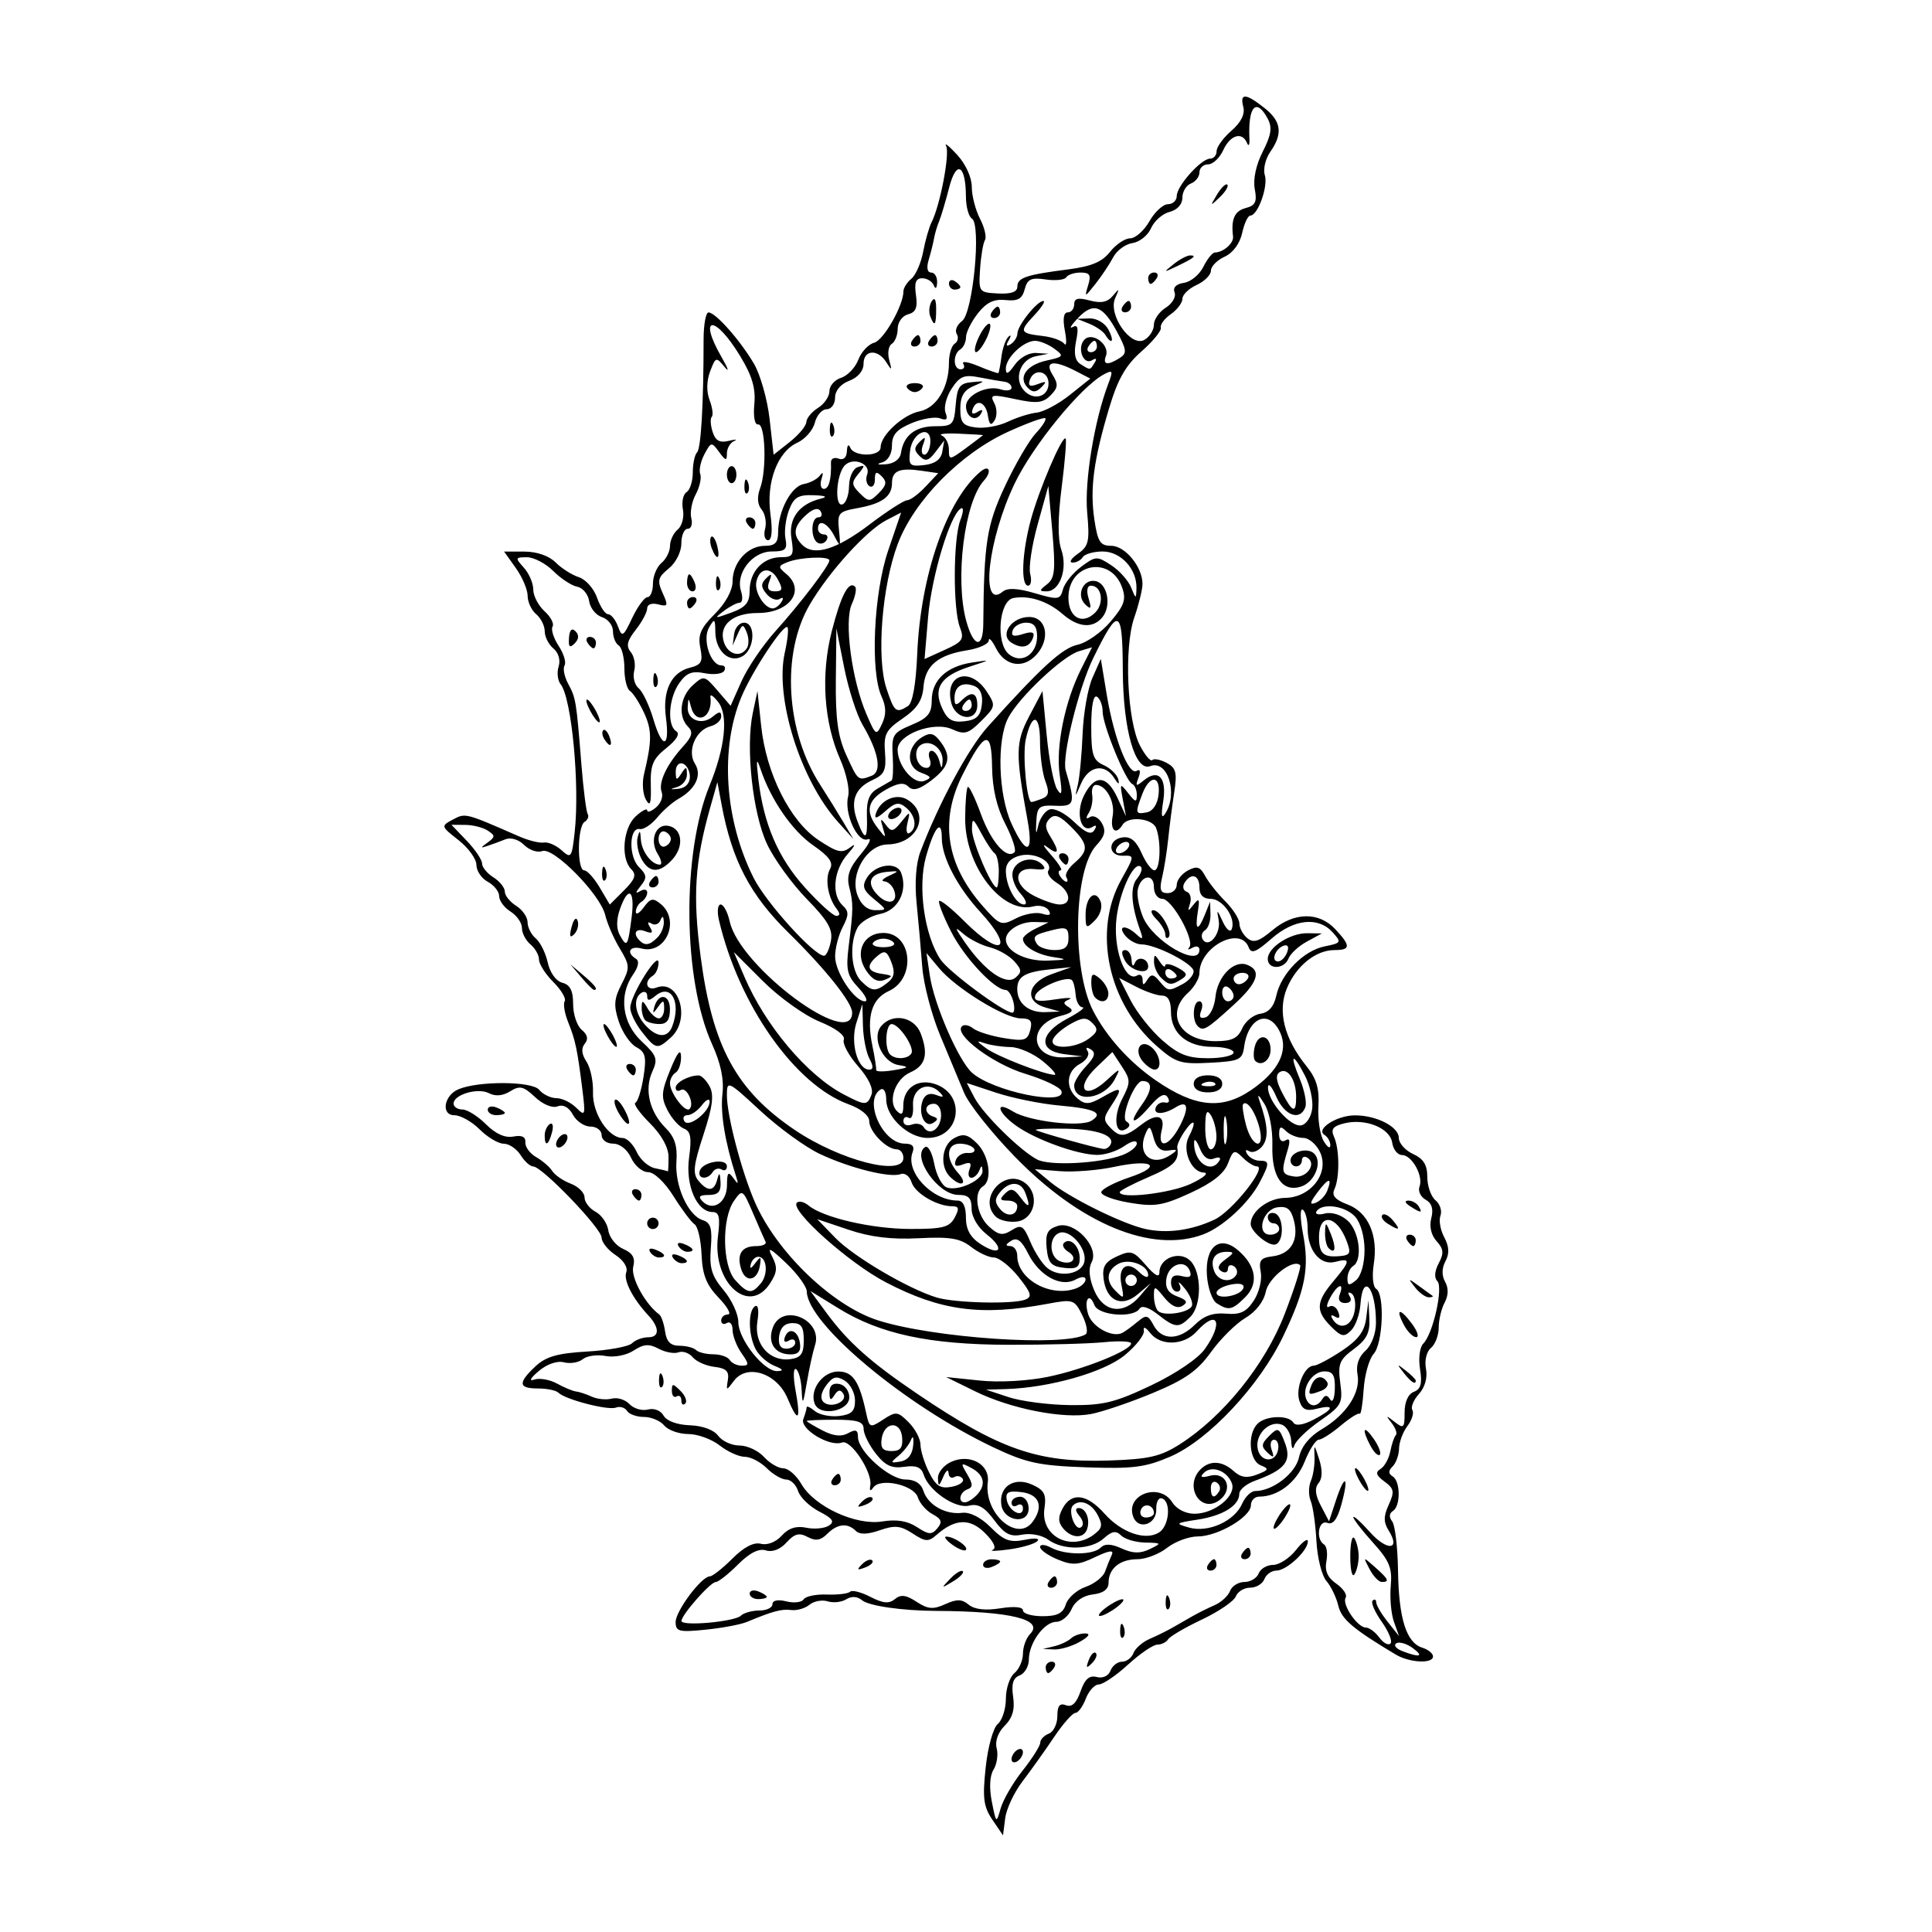 <?xml version="1.0" encoding="UTF-8" standalone="no"?>
<svg
   xmlns:dc="http://purl.org/dc/elements/1.1/"
   xmlns:cc="http://creativecommons.org/ns#"
   xmlns:rdf="http://www.w3.org/1999/02/22-rdf-syntax-ns#"
   xmlns:svg="http://www.w3.org/2000/svg"
   xmlns="http://www.w3.org/2000/svg"
   id="svgGL7"
   version="1.1"
   viewBox="0 0 100 100"
   height="100"
   width="100">
  <defs
     id="defs2" />
  <path
     id="pathGL7"
     d="m 51.366,94.189 c -0.46,-0.678 -0.517,-1.121 -0.347,-2.708 0.113,-1.058 0.389,-2.051 0.624,-2.246 0.231,-0.192 0.421,-0.781 0.421,-1.308 0,-0.528 0.199,-1.124 0.442,-1.326 0.243,-0.202 0.442,-0.656 0.442,-1.009 0,-0.353 0.166,-0.809 0.368,-1.014 0.742,-0.749 -1.01,-1.181 -4.862,-1.198 -1.74,-0.008 -3.478,-0.257 -3.83,-0.549 -0.247,-0.205 -0.548,-0.224 -0.822,-0.052 -0.238,0.149 -0.671,0.197 -0.962,0.106 -0.291,-0.091 -0.715,-0.012 -0.94,0.176 -0.226,0.187 -0.65,0.31 -0.944,0.274 -0.506,-0.063 -0.95,0.056 -2.301,0.617 -0.324,0.135 -1.286,0.315 -2.137,0.401 -1.372,0.139 -1.547,0.094 -1.547,-0.396 0,-0.575 1.341,-2.366 1.772,-2.366 0.135,0 0.658,-0.412 1.162,-0.916 0.6,-0.6 1.11,-0.865 1.479,-0.769 0.332,0.087 0.774,-0.086 1.078,-0.421 0.353,-0.39 0.751,-0.519 1.269,-0.411 0.415,0.087 0.94,0.039 1.166,-0.106 0.319,-0.205 0.208,-0.37 -0.495,-0.733 -0.498,-0.258 -0.991,-0.735 -1.094,-1.061 -0.103,-0.326 -0.378,-0.593 -0.61,-0.593 -0.232,0 -0.687,-0.265 -1.012,-0.589 -0.324,-0.324 -0.837,-0.589 -1.139,-0.589 -0.302,0 -0.887,-0.265 -1.299,-0.589 -0.412,-0.324 -1.143,-0.589 -1.624,-0.589 -0.481,0 -1.04,-0.199 -1.242,-0.442 -0.202,-0.243 -0.674,-0.442 -1.05,-0.442 -0.376,0 -0.771,-0.142 -0.878,-0.315 -0.107,-0.173 -0.366,-0.249 -0.575,-0.169 -0.409,0.157 -2.623,-0.418 -2.979,-0.774 -0.119,-0.119 -0.592,-0.216 -1.051,-0.216 -1.018,0 -1.052,-0.283 -0.137,-1.142 0.544,-0.511 1.139,-0.681 2.695,-0.771 1.098,-0.064 2.137,-0.256 2.308,-0.427 0.171,-0.171 0.55,-0.311 0.842,-0.311 0.59,0 0.587,-0.504 -0.006,-1.139 -0.804,-0.863 -1.291,-1.817 -1.135,-2.225 0.094,-0.246 -0.138,-0.618 -0.557,-0.893 -0.395,-0.259 -0.719,-0.664 -0.719,-0.9 0,-0.474 -3.085,-3.683 -3.54,-3.683 -0.157,0 -0.451,-0.265 -0.654,-0.589 -0.202,-0.324 -0.595,-0.589 -0.873,-0.589 -0.278,0 -0.837,-0.332 -1.242,-0.737 -0.405,-0.405 -0.996,-0.737 -1.312,-0.737 -0.704,0 -0.544,-1.026 0.209,-1.343 1.043,-0.439 3.806,-0.423 4.177,0.025 0.198,0.239 0.6,0.434 0.893,0.434 0.293,0 0.756,0.224 1.029,0.497 0.466,0.466 0.486,0.407 0.315,-0.958 -0.26,-2.075 -0.356,-2.529 -0.733,-3.469 -0.185,-0.459 -0.266,-0.948 -0.18,-1.086 0.085,-0.138 -0.179,-0.585 -0.587,-0.993 -0.408,-0.408 -0.742,-0.931 -0.742,-1.162 0,-0.231 -0.199,-0.584 -0.442,-0.786 -0.243,-0.202 -0.442,-0.584 -0.442,-0.849 0,-0.265 -0.265,-0.648 -0.589,-0.851 -0.324,-0.202 -0.589,-0.561 -0.589,-0.797 0,-0.236 -0.265,-0.571 -0.589,-0.745 -0.324,-0.173 -0.589,-0.566 -0.589,-0.873 0,-0.307 -0.417,-0.884 -0.926,-1.283 -0.917,-0.718 -0.92,-0.729 -0.291,-1.065 0.65,-0.348 0.625,-0.354 3.428,0.873 0.486,0.213 1.063,0.355 1.281,0.317 0.218,-0.039 0.632,0.142 0.918,0.401 0.49,0.444 0.53,0.388 0.676,-0.938 0.27,-2.451 -0.157,-6.942 -0.727,-7.658 -0.155,-0.195 -0.202,-0.607 -0.104,-0.916 0.105,-0.332 -0.005,-0.714 -0.27,-0.934 -0.247,-0.205 -0.449,-0.605 -0.449,-0.89 0,-0.284 -0.199,-0.682 -0.442,-0.884 -0.243,-0.202 -0.442,-0.629 -0.442,-0.948 0,-0.32 -0.274,-0.967 -0.609,-1.437 l -0.609,-0.856 h 1.052 c 0.64,0 1.271,0.219 1.612,0.56 0.308,0.308 0.85,0.652 1.204,0.765 0.354,0.112 0.778,0.59 0.942,1.061 0.164,0.471 0.422,0.856 0.574,0.856 0.151,0 0.38,0.283 0.508,0.629 0.215,0.582 0.271,0.549 0.741,-0.442 0.28,-0.589 0.635,-1.071 0.789,-1.071 0.154,0 0.281,-0.315 0.281,-0.701 0,-0.385 0.199,-0.866 0.442,-1.068 0.243,-0.202 0.442,-0.6 0.442,-0.884 0,-0.284 0.18,-0.667 0.401,-0.85 0.22,-0.183 0.341,-0.648 0.267,-1.033 -0.074,-0.385 0.011,-0.79 0.189,-0.9 0.177,-0.11 0.322,-0.567 0.322,-1.017 0,-0.45 0.099,-0.918 0.221,-1.041 0.205,-0.207 0.337,-2.485 0.338,-5.843 2.95e-4,-0.77 0.115,-1.4 0.255,-1.4 0.362,0 1.638,1.44 2.35,2.652 0.333,0.567 0.699,1.86 0.812,2.872 l 0.207,1.84 0.839,-0.662 c 0.461,-0.364 0.846,-0.826 0.855,-1.028 0.009,-0.201 0.282,-0.532 0.606,-0.734 0.324,-0.202 0.589,-0.592 0.589,-0.867 0,-0.274 0.273,-0.585 0.606,-0.691 0.333,-0.106 0.733,-0.525 0.888,-0.932 0.155,-0.407 0.524,-0.803 0.82,-0.881 0.492,-0.129 1.517,-1.929 1.517,-2.665 0,-0.169 0.185,-0.461 0.411,-0.648 0.226,-0.188 0.5,-0.817 0.61,-1.399 0.109,-0.581 0.308,-1.273 0.441,-1.537 0.438,-0.864 0.948,-3.543 0.749,-3.931 -0.108,-0.209 0.147,-0.008 0.565,0.447 0.444,0.482 0.761,1.174 0.761,1.661 0,0.459 0.192,1.204 0.427,1.657 0.235,0.453 0.349,0.948 0.255,1.102 -0.095,0.153 -0.208,0.826 -0.252,1.495 -0.079,1.193 -0.062,1.217 0.924,1.268 0.677,0.035 1.004,-0.078 1.004,-0.349 0,-0.467 0.443,-0.618 2.638,-0.898 1.188,-0.151 1.75,-0.387 2.158,-0.905 0.303,-0.386 0.774,-0.702 1.046,-0.703 0.272,-0.001 0.72,-0.399 0.996,-0.884 0.276,-0.485 0.707,-0.882 0.958,-0.882 0.251,0 0.456,-0.192 0.456,-0.427 0,-0.519 1.264,-1.931 1.728,-1.931 0.184,0 0.335,-0.175 0.335,-0.389 0,-0.214 0.344,-0.688 0.765,-1.054 0.498,-0.433 0.713,-0.863 0.617,-1.232 -0.191,-0.729 0.116,-0.717 1.083,0.044 0.888,0.698 0.975,1.332 0.316,2.274 -0.254,0.362 -0.382,0.907 -0.286,1.21 0.183,0.576 -0.361,2.094 -0.751,2.094 -0.123,0 -0.313,0.406 -0.422,0.903 -0.12,0.547 -0.478,1.03 -0.908,1.226 -0.39,0.178 -0.709,0.504 -0.709,0.724 0,0.221 -0.332,0.552 -0.737,0.737 -0.405,0.185 -0.737,0.506 -0.737,0.714 0,0.208 -0.271,0.568 -0.602,0.8 -0.331,0.232 -0.563,0.545 -0.516,0.695 0.047,0.15 -0.402,0.703 -0.998,1.228 -0.824,0.726 -1.226,1.429 -1.676,2.932 -0.807,2.698 -1.004,4.189 -0.765,5.783 0.172,1.149 0.303,1.351 0.872,1.351 0.722,0 1.624,1.104 1.617,1.979 -0.002,0.289 -0.195,1.072 -0.427,1.74 -0.536,1.538 -0.367,5.337 0.295,6.616 0.261,0.505 0.549,0.845 0.639,0.754 0.09,-0.09 0.425,-0.025 0.744,0.146 0.487,0.261 0.549,0.505 0.39,1.537 -0.104,0.675 -0.244,1.757 -0.31,2.406 -0.067,0.648 -0.209,1.543 -0.316,1.989 -0.151,0.63 -0.088,0.81 0.282,0.81 0.262,0 0.476,-0.194 0.476,-0.432 0,-0.237 0.26,-0.571 0.577,-0.74 0.465,-0.249 0.638,-0.195 0.891,0.278 0.173,0.323 0.642,0.915 1.044,1.316 0.401,0.401 0.73,0.919 0.73,1.149 0,0.231 0.184,0.572 0.409,0.759 0.32,0.265 0.603,0.177 1.295,-0.406 1.122,-0.944 2.403,-0.969 3.254,-0.063 0.813,0.865 0.807,1.086 -0.03,1.086 -0.969,0 -1.98,0.808 -2.466,1.973 -0.498,1.191 -0.142,2.607 1.013,4.04 0.515,0.639 0.671,1.162 0.616,2.065 -0.041,0.665 0.079,1.473 0.266,1.796 0.187,0.323 0.345,0.43 0.35,0.237 0.005,-0.193 -0.132,-0.438 -0.303,-0.544 -0.471,-0.291 0.617,-1 1.551,-1.011 1.123,-0.013 2.298,0.585 2.298,1.169 0,0.272 0.332,0.646 0.737,0.83 0.539,0.246 0.737,0.565 0.737,1.19 0,0.47 0.191,1.013 0.425,1.207 0.233,0.194 0.348,0.55 0.256,0.793 -0.093,0.242 -0.005,0.746 0.195,1.12 0.257,0.479 0.275,0.845 0.064,1.24 -0.194,0.362 -0.2,0.739 -0.018,1.064 0.183,0.327 0.174,0.706 -0.025,1.078 -0.169,0.316 -0.307,0.898 -0.307,1.294 0,0.396 -0.18,0.87 -0.401,1.053 -0.23,0.191 -0.34,0.65 -0.258,1.078 0.088,0.459 -0.052,0.96 -0.365,1.306 -0.279,0.308 -0.432,0.682 -0.34,0.83 0.092,0.148 -0.024,0.521 -0.256,0.829 -0.233,0.308 -0.427,0.831 -0.433,1.163 -0.005,0.332 -0.154,0.748 -0.33,0.924 -0.231,0.231 -0.231,0.376 0,0.518 0.409,0.253 0.418,1.542 0.011,1.793 -0.192,0.119 -0.206,0.321 -0.038,0.533 0.149,0.188 0.286,1.337 0.304,2.552 0.037,2.481 0.429,3.727 1.254,3.988 0.307,0.097 0.558,0.301 0.558,0.452 0,0.393 -1.217,0.331 -1.934,-0.098 -2.221,-1.331 -2.804,-1.827 -2.97,-2.531 -0.102,-0.429 -0.379,-1.004 -0.616,-1.277 -0.237,-0.273 -0.469,-1.202 -0.515,-2.063 -0.046,-0.861 -0.18,-1.798 -0.297,-2.082 -0.118,-0.284 -0.114,-0.748 0.009,-1.031 0.122,-0.284 0.207,-0.847 0.189,-1.252 -0.031,-0.672 -0.01,-0.661 0.24,0.13 0.179,0.565 0.169,0.994 -0.03,1.233 -0.212,0.256 -0.177,0.609 0.119,1.173 l 0.422,0.806 0.363,-1.101 c 0.466,-1.412 0.68,-1.232 0.276,0.231 -0.214,0.776 -0.435,1.063 -0.729,0.95 -0.462,-0.177 -0.614,0.845 -0.166,1.121 0.14,0.087 0.194,0.476 0.12,0.866 -0.095,0.496 0.059,0.844 0.514,1.162 0.357,0.25 0.574,0.576 0.482,0.725 -0.207,0.336 0.611,1.545 1.045,1.545 0.176,0 0.489,0.232 0.696,0.515 0.207,0.283 0.468,0.424 0.58,0.312 0.112,-0.112 -0.091,-0.617 -0.45,-1.122 -0.36,-0.505 -0.573,-0.999 -0.474,-1.098 0.099,-0.099 0.182,-0.058 0.186,0.091 0.004,0.149 0.271,0.602 0.594,1.007 l 0.588,0.737 -0.265,-0.739 c -0.146,-0.407 -0.22,-1.241 -0.165,-1.855 0.084,-0.933 -0.067,-1.301 -0.918,-2.243 -0.56,-0.62 -1.019,-1.213 -1.019,-1.317 0,-0.104 0.387,0.243 0.86,0.772 0.885,0.991 1.605,0.936 0.974,-0.074 -0.276,-0.442 -0.276,-0.74 -5.89e-4,-1.345 0.307,-0.673 0.277,-0.834 -0.222,-1.199 -0.435,-0.318 -0.485,-0.478 -0.202,-0.652 0.206,-0.127 0.433,-0.538 0.505,-0.912 0.072,-0.375 0.201,-0.751 0.285,-0.835 0.085,-0.085 -0.011,-0.365 -0.212,-0.623 -0.324,-0.415 -0.306,-0.423 0.15,-0.065 0.467,0.366 0.516,0.32 0.516,-0.484 0,-0.549 0.183,-0.959 0.48,-1.073 0.361,-0.138 0.44,-0.43 0.319,-1.176 -0.091,-0.559 -0.017,-1.136 0.17,-1.322 0.505,-0.505 1.044,-2.913 0.724,-3.233 -0.169,-0.169 -0.141,-0.522 0.072,-0.919 0.278,-0.519 0.257,-0.744 -0.109,-1.148 -0.282,-0.311 -0.386,-0.764 -0.274,-1.192 0.122,-0.468 0.028,-0.775 -0.294,-0.955 -0.261,-0.146 -0.403,-0.45 -0.316,-0.676 0.211,-0.549 -0.393,-1.636 -0.909,-1.636 -0.226,0 -0.454,-0.288 -0.505,-0.64 -0.112,-0.76 -1.394,-1.273 -2.491,-0.997 -0.577,0.145 -0.697,0.305 -0.521,0.692 0.287,0.628 0.299,2.124 0.021,2.72 -0.151,0.323 0.039,0.543 0.678,0.784 1.074,0.405 1.595,1.593 1.358,3.096 -0.095,0.605 -0.04,1.168 0.124,1.27 0.453,0.28 0.354,2.836 -0.13,3.371 -0.234,0.259 -0.466,1.087 -0.516,1.84 -0.05,0.753 -0.142,1.318 -0.205,1.256 -0.063,-0.063 -0.504,0.214 -0.98,0.614 -0.476,0.401 -0.989,0.729 -1.14,0.729 -0.151,0 -0.48,0.512 -0.73,1.139 -0.432,1.08 -1.38,1.808 -2.353,1.808 -0.235,0 -0.428,0.201 -0.428,0.446 0,0.605 -1.72,1.614 -2.753,1.615 -0.461,5.9e-4 -1.175,0.266 -1.587,0.59 -0.412,0.324 -1.103,0.589 -1.535,0.589 -0.903,0 -1.493,0.481 -1.493,1.218 0,0.338 -0.274,0.542 -0.81,0.604 -0.501,0.058 -0.922,0.347 -1.101,0.756 -0.16,0.365 -0.517,0.663 -0.794,0.663 -0.624,0 -1.42,1.094 -1.42,1.95 0,0.352 -0.214,0.722 -0.475,0.822 -0.343,0.131 -0.437,0.44 -0.339,1.107 0.096,0.655 -0.032,1.093 -0.436,1.497 -0.349,0.349 -0.511,0.805 -0.416,1.168 0.086,0.328 0.013,0.825 -0.162,1.105 -0.197,0.315 -0.231,0.946 -0.089,1.661 0.225,1.132 0.232,1.138 0.458,0.343 0.126,-0.445 0.639,-1.326 1.139,-1.958 0.5,-0.632 0.91,-1.281 0.91,-1.443 0,-0.162 0.199,-0.371 0.442,-0.464 0.243,-0.093 0.442,-0.501 0.442,-0.906 0,-0.537 0.121,-0.69 0.446,-0.566 0.307,0.118 0.542,-0.105 0.754,-0.714 0.224,-0.642 0.454,-0.847 0.84,-0.746 0.311,0.081 0.605,-0.054 0.71,-0.327 0.098,-0.256 0.368,-0.466 0.599,-0.466 0.231,0 0.497,-0.201 0.591,-0.446 0.094,-0.246 0.473,-0.577 0.842,-0.736 0.369,-0.159 0.903,-0.422 1.186,-0.585 0.284,-0.162 0.748,-0.428 1.031,-0.591 0.284,-0.162 0.796,-0.418 1.139,-0.567 0.343,-0.149 0.703,-0.48 0.801,-0.736 0.098,-0.256 0.433,-0.465 0.745,-0.465 0.312,0 0.643,-0.199 0.737,-0.442 0.093,-0.243 0.429,-0.442 0.747,-0.442 0.317,0 0.852,-0.349 1.188,-0.776 0.336,-0.427 0.611,-0.626 0.611,-0.442 0,0.488 -1.104,1.513 -1.63,1.513 -0.248,0 -0.528,0.199 -0.621,0.442 -0.093,0.243 -0.425,0.442 -0.737,0.442 -0.312,0 -0.645,0.202 -0.74,0.45 -0.095,0.247 -0.884,0.786 -1.753,1.197 -0.869,0.411 -1.657,0.872 -1.751,1.024 -0.094,0.152 -0.345,0.276 -0.558,0.276 -0.213,0 -0.894,0.464 -1.514,1.031 -0.619,0.567 -1.302,1.031 -1.518,1.031 -0.215,0 -0.518,0.332 -0.672,0.737 -0.154,0.405 -0.398,0.737 -0.542,0.737 -0.144,0 -0.64,0.564 -1.102,1.252 -0.462,0.689 -1.198,1.721 -1.635,2.294 -0.437,0.573 -0.839,1.435 -0.894,1.916 L 51.916,95 Z m 21.754,-8.888 c -0.313,-0.229 -0.694,-0.338 -0.847,-0.244 -0.153,0.095 -0.022,0.272 0.291,0.395 0.923,0.361 1.166,0.295 0.556,-0.151 z M 38.346,83.626 c 0.154,-0.146 0.585,-0.266 0.958,-0.266 0.373,0 0.678,-0.147 0.678,-0.327 0,-0.199 0.281,-0.256 0.719,-0.146 0.395,0.099 0.798,0.051 0.896,-0.106 0.097,-0.158 0.637,-0.269 1.198,-0.248 0.562,0.021 1.104,-0.044 1.205,-0.145 0.101,-0.101 0.574,0.019 1.051,0.265 0.654,0.338 0.967,0.367 1.269,0.116 0.303,-0.252 0.577,-0.218 1.121,0.139 0.588,0.385 0.86,0.408 1.484,0.124 0.599,-0.273 0.862,-0.267 1.217,0.027 0.297,0.246 0.857,0.311 1.63,0.187 0.722,-0.115 1.177,-0.073 1.177,0.11 0,0.164 0.455,0.298 1.012,0.298 0.766,0 1.059,-0.149 1.207,-0.614 0.107,-0.338 0.567,-0.744 1.022,-0.903 0.455,-0.159 0.906,-0.512 1.004,-0.785 0.097,-0.273 0.256,-0.667 0.352,-0.874 0.122,-0.264 -0.137,-0.228 -0.863,0.118 -0.881,0.42 -1.174,0.438 -1.943,0.12 -0.498,-0.206 -0.905,-0.496 -0.905,-0.644 0,-0.15 0.252,-0.135 0.57,0.036 0.737,0.394 2.172,0.392 2.568,-0.004 0.215,-0.215 0.545,-0.201 1.088,0.046 0.573,0.261 0.955,0.27 1.445,0.034 0.639,-0.308 0.629,-0.322 -0.233,-0.341 -0.494,-0.011 -1.055,-0.176 -1.245,-0.367 -0.266,-0.266 -0.474,-0.231 -0.893,0.147 -0.667,0.604 -2.101,0.641 -2.874,0.075 -0.326,-0.239 -0.908,-0.352 -1.351,-0.264 -0.623,0.124 -0.913,-0.026 -1.45,-0.753 -0.494,-0.668 -0.836,-0.866 -1.297,-0.751 -0.707,0.177 -2.088,-0.762 -2.354,-1.601 -0.124,-0.39 -0.389,-0.498 -1.006,-0.407 -0.646,0.095 -0.983,-0.061 -1.47,-0.681 -0.348,-0.442 -0.632,-1.018 -0.632,-1.28 0,-0.375 -0.313,-0.476 -1.473,-0.476 -0.81,0 -1.473,0.03 -1.473,0.066 0,0.036 0.369,0.257 0.82,0.49 0.565,0.292 0.977,0.336 1.326,0.14 0.388,-0.217 0.507,-0.171 0.507,0.196 0,0.745 1.629,2.202 2.462,2.202 0.481,0 0.805,0.206 0.927,0.59 0.231,0.728 1.144,1.244 2.005,1.134 0.397,-0.051 0.968,0.239 1.477,0.751 0.684,0.687 0.993,0.801 1.759,0.648 0.548,-0.11 0.812,-0.079 0.644,0.076 -0.157,0.144 -0.816,0.333 -1.464,0.421 -0.648,0.087 -1.026,0.098 -0.839,0.023 0.211,-0.084 0.063,-0.413 -0.394,-0.869 -0.78,-0.78 -1.543,-0.754 -2.5,0.085 -0.432,0.379 -0.582,0.371 -1.247,-0.065 -0.622,-0.407 -0.925,-0.437 -1.701,-0.167 -0.638,0.222 -1.041,0.232 -1.243,0.031 -0.426,-0.426 -0.952,-0.37 -1.479,0.158 -0.34,0.34 -0.599,0.38 -1.015,0.157 -0.435,-0.233 -0.677,-0.169 -1.088,0.285 -0.327,0.361 -0.735,0.518 -1.071,0.412 -0.364,-0.115 -0.84,0.126 -1.447,0.733 -0.498,0.498 -1.015,0.905 -1.15,0.905 -0.275,0 -1.772,1.701 -1.772,2.014 0,0.288 2.745,0.043 3.08,-0.274 z m 0.457,-1.141 c 0,-0.157 0.199,-0.209 0.442,-0.116 0.243,0.093 0.442,0.222 0.442,0.285 0,0.064 -0.199,0.116 -0.442,0.116 -0.243,0 -0.442,-0.128 -0.442,-0.285 z M 49.183,81.716 c 0.28,-0.292 0.572,-0.468 0.65,-0.39 0.078,0.077 -0.151,0.317 -0.509,0.531 -0.621,0.373 -0.627,0.366 -0.141,-0.141 z m 5.091,0.171 c 0.1,-0.162 0.241,-0.295 0.312,-0.295 0.071,0 0.13,0.133 0.13,0.295 0,0.162 -0.14,0.295 -0.312,0.295 -0.172,0 -0.23,-0.133 -0.13,-0.295 z m -9.656,-0.921 c 0.2,-0.201 0.438,-0.292 0.528,-0.201 0.091,0.091 -0.073,0.256 -0.363,0.366 -0.42,0.16 -0.454,0.126 -0.165,-0.165 z m 6.267,0.027 c 0,-0.157 0.199,-0.285 0.442,-0.285 0.243,0 0.442,0.052 0.442,0.116 0,0.064 -0.199,0.192 -0.442,0.285 -0.243,0.093 -0.442,0.041 -0.442,-0.116 z m -1.604,-1.046 c -0.314,-0.23 -0.447,-0.416 -0.294,-0.413 0.407,0.007 1.167,0.53 1.005,0.692 -0.077,0.077 -0.396,-0.049 -0.711,-0.279 z m 7.332,-0.515 c 0.444,-0.325 0.477,-0.501 0.193,-1.031 -0.326,-0.609 -0.917,-0.83 -1.272,-0.475 -0.269,0.269 0.109,1.317 0.409,1.132 0.163,-0.1 0.134,-0.341 -0.07,-0.586 -0.218,-0.263 -0.232,-0.416 -0.039,-0.416 0.376,0 0.611,0.607 0.428,1.105 -0.182,0.494 -0.803,0.466 -1.236,-0.055 -0.261,-0.314 -0.267,-0.58 -0.026,-1.031 0.458,-0.855 1.254,-0.756 2.168,0.269 0.882,0.99 2.122,1.418 2.824,0.976 0.53,-0.335 0.639,-1.6 0.151,-1.763 -0.175,-0.059 -0.308,0.192 -0.295,0.556 0.029,0.785 -0.919,1.107 -1.188,0.404 -0.441,-1.149 1.352,-1.82 2.018,-0.755 0.218,0.348 0.687,0.589 1.149,0.589 1.039,0 2.181,-0.935 1.933,-1.582 -0.247,-0.645 -1.041,-0.94 -1.444,-0.537 -0.227,0.227 -0.138,0.27 0.311,0.153 0.862,-0.225 1.227,0.725 0.486,1.266 -0.973,0.712 -1.846,-0.725 -0.971,-1.6 0.48,-0.48 1.12,-0.445 1.716,0.095 0.363,0.329 0.684,0.376 1.202,0.177 0.618,-0.238 0.642,-0.298 0.191,-0.48 -0.597,-0.241 -0.7,-1.611 -0.162,-2.149 0.428,-0.428 1.605,-0.466 1.856,-0.06 0.114,0.185 0.503,0.127 1.049,-0.155 1.05,-0.543 1.124,-0.804 0.158,-0.561 -0.545,0.137 -0.753,0.039 -0.9,-0.425 -0.207,-0.651 0.268,-1.804 0.742,-1.804 0.16,0 0.811,-0.344 1.447,-0.765 0.857,-0.567 1.186,-1.005 1.273,-1.694 l 0.117,-0.93 0.047,0.949 c 0.037,0.735 -0.145,1.091 -0.805,1.579 -0.746,0.551 -0.833,0.77 -0.701,1.754 0.141,1.049 0.07,1.181 -1.047,1.958 -0.659,0.458 -1.256,1.032 -1.328,1.275 -0.075,0.255 -0.145,0.158 -0.164,-0.23 -0.019,-0.37 -0.235,-0.749 -0.48,-0.843 -0.626,-0.24 -1.368,0.461 -1.263,1.195 0.106,0.745 0.924,0.822 1.063,0.1 0.055,-0.284 -0.039,-0.516 -0.208,-0.516 -0.169,0 -0.225,0.232 -0.126,0.516 0.149,0.422 0.109,0.449 -0.218,0.145 -0.334,-0.31 -0.319,-0.45 0.092,-0.861 0.458,-0.458 0.513,-0.434 0.815,0.362 0.361,0.949 0.01,1.392 -1.552,1.96 -0.446,0.162 -0.81,0.464 -0.81,0.672 0,0.613 -0.85,1.14 -2.162,1.341 -1.151,0.176 -1.178,0.201 -0.438,0.411 0.99,0.281 2.347,-0.328 2.744,-1.23 0.16,-0.364 0.465,-0.662 0.678,-0.662 0.906,0 2.084,-0.906 2.268,-1.745 0.123,-0.561 0.544,-1.08 1.182,-1.456 1.272,-0.75 2.024,-1.905 1.847,-2.833 -0.09,-0.472 0.053,-0.903 0.408,-1.224 0.32,-0.29 0.547,-0.894 0.547,-1.457 0,-1.822 -0.684,-2.635 -0.803,-0.954 -0.036,0.517 -0.254,1.127 -0.484,1.357 -0.361,0.361 -0.503,0.333 -1.039,-0.203 -0.806,-0.806 -0.783,-1.267 0.116,-2.335 0.901,-1.07 0.916,-1.224 0.103,-1.012 -0.779,0.204 -1.429,-0.585 -1.429,-1.733 0,-0.446 -0.115,-0.881 -0.255,-0.968 -0.141,-0.087 -0.136,0.466 0.012,1.235 0.344,1.79 0.13,2.902 -1.019,5.307 -1.229,2.572 -3.87,5.39 -5.852,6.242 -1.291,0.555 -1.936,0.637 -4.347,0.552 -2.447,-0.086 -3.098,-0.226 -4.799,-1.032 -4.568,-2.164 -9.638,-6.398 -9.665,-8.072 -0.004,-0.252 -0.488,-0.915 -1.076,-1.473 -0.832,-0.791 -0.99,-0.864 -0.716,-0.333 0.287,0.556 0.265,0.816 -0.117,1.4 -1.093,1.667 -2.989,-0.062 -2.688,-2.451 0.123,-0.973 0.062,-1.252 -0.272,-1.252 -0.821,0 -1.42,-1.38 -1.223,-2.818 0.142,-1.037 0.084,-1.367 -0.267,-1.501 -0.247,-0.095 -0.628,-0.521 -0.847,-0.947 -0.345,-0.672 -0.327,-0.95 0.142,-2.101 0.366,-0.898 0.545,-1.118 0.556,-0.68 0.009,0.355 -0.116,0.728 -0.278,0.828 -0.162,0.1 -0.295,0.348 -0.295,0.55 0,0.507 0.795,1.552 1.014,1.333 0.268,-0.268 -0.151,-1.169 -0.456,-0.98 -0.145,0.09 -0.264,0.037 -0.264,-0.118 0,-0.275 0.679,-0.638 1.193,-0.638 0.143,0 0.399,0.259 0.568,0.575 0.232,0.433 0.152,1.051 -0.324,2.5 -0.514,1.567 -0.563,2.008 -0.261,2.372 0.488,0.588 0.814,0.565 0.979,-0.069 0.101,-0.388 0.143,-0.352 0.169,0.147 0.026,0.497 -0.128,0.663 -0.614,0.663 -0.483,0 -0.563,0.085 -0.315,0.334 0.537,0.537 1.257,0.058 1.262,-0.84 0.004,-0.664 0.065,-0.736 0.322,-0.378 0.262,0.365 0.286,0.345 0.138,-0.112 -0.559,-1.714 -0.81,-3.245 -0.695,-4.228 0.088,-0.754 -0.086,-1.588 -0.539,-2.586 -1.508,-3.32 -1.571,-9.85 -0.129,-13.376 0.811,-1.983 0.983,-3.644 0.448,-4.329 -0.243,-0.311 -0.424,-0.433 -0.403,-0.271 0.142,1.067 -0.744,1.52 -1.006,0.516 -0.126,-0.483 -0.137,-0.483 -0.169,0.009 -0.044,0.674 0.728,0.974 1.296,0.503 0.341,-0.283 0.438,-0.284 0.438,-0.005 0,0.197 -0.249,0.423 -0.553,0.503 -0.772,0.202 -1.222,1.282 -0.807,1.937 0.377,0.596 0.037,1.318 -0.857,1.822 -0.307,0.173 -0.803,0.61 -1.102,0.972 -0.299,0.362 -0.703,0.627 -0.896,0.589 -0.553,-0.107 -0.587,1.423 -0.043,1.966 0.414,0.414 0.427,0.561 0.09,0.978 -0.279,0.344 -0.287,0.424 -0.029,0.269 0.203,-0.122 0.368,-0.089 0.368,0.073 0,0.162 -0.133,0.377 -0.295,0.477 -0.162,0.1 -0.295,0.332 -0.295,0.516 0,0.183 0.185,0.081 0.41,-0.227 0.348,-0.477 0.481,-0.502 0.884,-0.168 1.023,0.849 0.252,2.626 -0.998,2.299 -0.613,-0.16 -0.816,0.206 -0.293,0.529 0.189,0.117 0.134,0.417 -0.147,0.82 -0.751,1.072 -0.566,2.513 0.444,3.456 0.79,0.738 0.851,0.913 0.552,1.57 -0.42,0.923 -0.148,2.076 0.688,2.912 0.469,0.469 0.619,0.932 0.561,1.735 -0.091,1.258 0.598,2.795 1.361,3.038 0.416,0.132 0.501,0.424 0.42,1.441 -0.082,1.032 0.044,1.449 0.661,2.182 0.419,0.498 0.762,1.241 0.762,1.651 0,0.893 1.327,2.566 2.015,2.54 0.354,-0.013 0.311,-0.091 -0.154,-0.278 -0.354,-0.143 -0.785,-0.523 -0.958,-0.846 -0.388,-0.726 -0.409,-2.005 -0.037,-2.235 0.163,-0.101 0.212,0.228 0.12,0.796 -0.188,1.159 0.638,2.095 1.715,1.942 0.546,-0.077 0.687,-0.28 0.687,-0.981 0,-0.688 -0.131,-0.884 -0.589,-0.884 -0.387,0 -0.622,0.228 -0.684,0.663 -0.063,0.446 0.057,0.663 0.368,0.663 0.254,0 0.463,-0.14 0.463,-0.312 0,-0.172 -0.15,-0.219 -0.333,-0.106 -0.191,0.118 -0.282,0.053 -0.214,-0.152 0.188,-0.564 0.684,-0.398 0.788,0.264 0.068,0.431 -0.068,0.601 -0.48,0.601 -0.817,0 -1.216,-0.609 -0.916,-1.4 0.49,-1.292 2.606,-0.39 2.178,0.928 -0.111,0.341 -0.302,1.216 -0.426,1.945 -0.19,1.125 -0.23,1.184 -0.264,0.386 -0.022,-0.517 -0.154,-1.011 -0.293,-1.097 -0.14,-0.086 -0.151,0.401 -0.026,1.088 0.29,1.584 0.138,1.74 -0.413,0.422 -0.544,-1.301 -2.096,-1.808 -2.772,-0.907 -0.399,0.532 -0.41,0.531 -0.316,-0.039 0.074,-0.45 -0.09,-0.611 -0.692,-0.681 -0.434,-0.05 -0.941,-0.274 -1.127,-0.498 -0.186,-0.224 -0.517,-0.338 -0.735,-0.255 -0.219,0.084 -0.682,2.7e-4 -1.03,-0.186 -0.496,-0.266 -0.774,-0.245 -1.293,0.095 -0.374,0.245 -1.006,0.367 -1.455,0.281 -0.437,-0.084 -0.967,-0.009 -1.177,0.165 -0.21,0.174 -0.648,0.247 -0.973,0.163 -0.353,-0.092 -0.881,0.091 -1.311,0.455 -0.429,0.363 -0.521,0.541 -0.227,0.439 0.271,-0.094 0.801,-8.9e-4 1.179,0.207 0.377,0.208 0.819,0.391 0.981,0.408 0.162,0.017 0.529,0.137 0.815,0.268 0.286,0.131 0.754,0.176 1.04,0.101 0.286,-0.075 0.698,0.054 0.915,0.287 0.217,0.232 0.645,0.357 0.95,0.278 0.32,-0.084 0.664,0.05 0.813,0.316 0.155,0.276 0.698,0.476 1.357,0.499 0.663,0.023 1.246,0.239 1.468,0.543 0.203,0.278 0.699,0.505 1.102,0.505 0.403,0 0.972,0.265 1.266,0.589 0.293,0.324 0.745,0.59 1.003,0.591 0.259,8.9e-4 0.678,0.366 0.933,0.81 0.666,1.164 2.82,2.163 4.188,1.941 0.744,-0.121 1.31,-0.029 1.8,0.293 0.608,0.399 0.766,0.407 1.056,0.058 0.268,-0.322 0.214,-0.478 -0.248,-0.726 -0.324,-0.173 -0.668,-0.566 -0.765,-0.873 -0.205,-0.644 -1.941,-1.029 -2.306,-0.51 -0.153,0.217 -0.206,0.179 -0.154,-0.111 0.121,-0.676 -1.013,-2.392 -1.466,-2.218 -0.639,0.245 -2.198,-0.702 -2.001,-1.215 0.094,-0.245 0.171,-0.518 0.171,-0.606 0,-0.088 0.191,-8.9e-4 0.424,0.193 0.233,0.194 0.797,0.309 1.252,0.257 0.65,-0.075 0.828,-0.246 0.828,-0.8 0,-0.388 -0.24,-0.852 -0.533,-1.031 -0.427,-0.262 -0.618,-0.213 -0.959,0.247 -0.265,0.356 -0.321,0.678 -0.15,0.85 0.37,0.37 1.291,-0.005 1.034,-0.421 -0.142,-0.23 -0.278,-0.209 -0.456,0.072 -0.195,0.308 -0.254,0.276 -0.258,-0.137 -0.003,-0.354 0.171,-0.503 0.511,-0.438 0.285,0.055 0.516,0.361 0.516,0.685 0,0.733 -1.53,1.018 -1.793,0.333 -0.276,-0.72 0.415,-1.664 1.22,-1.664 0.753,0 1.092,0.503 1.443,2.139 0.168,0.785 0.198,0.797 0.884,0.348 0.662,-0.433 0.752,-0.424 1.32,0.145 0.335,0.335 0.61,0.855 0.61,1.154 0,0.299 0.199,0.944 0.443,1.432 0.356,0.713 0.587,0.861 1.175,0.748 0.403,-0.077 0.658,-0.26 0.568,-0.406 -0.09,-0.146 -0.288,-0.19 -0.439,-0.096 -0.151,0.093 -0.284,-0.004 -0.295,-0.216 -0.011,-0.212 -0.135,-0.121 -0.274,0.204 -0.22,0.512 -0.256,0.521 -0.274,0.067 -0.011,-0.287 0.294,-0.665 0.679,-0.841 0.978,-0.446 2.021,0.131 1.901,1.05 -0.211,1.612 1.523,3.142 2.322,2.049 0.588,-0.804 0.343,-1.429 -0.604,-1.537 -0.661,-0.076 -0.813,0.011 -0.734,0.418 0.112,0.578 0.836,0.943 0.836,0.422 0,-0.185 -0.133,-0.255 -0.295,-0.155 -0.162,0.1 -0.295,0.042 -0.295,-0.13 0,-0.172 0.199,-0.312 0.442,-0.312 0.251,0 0.442,0.264 0.442,0.61 0,0.847 -1.291,0.671 -1.414,-0.194 -0.135,-0.945 0.668,-1.467 1.602,-1.041 0.628,0.286 0.737,0.501 0.629,1.239 -0.208,1.418 1.34,2.237 2.553,1.351 z M 44.618,77.724 c 0.2,-0.201 0.438,-0.292 0.528,-0.201 0.091,0.091 -0.073,0.256 -0.363,0.366 -0.42,0.16 -0.454,0.126 -0.165,-0.165 z m -1.542,-1.142 c 0.1,-0.162 0.241,-0.295 0.312,-0.295 0.071,0 0.13,0.133 0.13,0.295 0,0.162 -0.14,0.295 -0.312,0.295 -0.172,0 -0.23,-0.133 -0.13,-0.295 z m -7.809,-4.094 c 0,-0.199 -0.111,-0.293 -0.246,-0.209 -0.135,0.084 -0.246,-0.048 -0.246,-0.291 0,-0.392 0.052,-0.391 0.449,0.006 0.247,0.247 0.357,0.541 0.246,0.653 -0.112,0.112 -0.203,0.041 -0.203,-0.158 z M 34.111,71.4 c 0.014,-0.343 0.084,-0.413 0.178,-0.178 0.085,0.213 0.075,0.467 -0.023,0.565 -0.098,0.098 -0.168,-0.076 -0.155,-0.387 z m 2.112,-10.806 c 0.154,-0.469 1.401,-0.668 1.401,-0.224 0,0.183 -0.123,0.256 -0.274,0.163 -0.151,-0.093 -0.358,-0.035 -0.459,0.13 -0.264,0.428 -0.812,0.371 -0.668,-0.069 z m -2.998,-7.186 c -0.336,-0.427 -0.607,-0.991 -0.602,-1.252 0.013,-0.653 1.461,-2.965 1.463,-2.335 8.26e-4,0.274 -0.131,0.58 -0.293,0.68 -0.486,0.3 -0.332,0.814 0.185,0.616 1.179,-0.453 1.788,1.641 0.75,2.58 -0.707,0.639 -0.784,0.624 -1.503,-0.289 z m 1.568,-0.279 c 0.482,-1.257 -0.061,-2.253 -0.865,-1.586 -0.326,0.27 -0.429,0.272 -0.429,0.008 0,-0.191 -0.133,-0.266 -0.295,-0.166 -0.445,0.275 -0.354,1.067 0.193,1.671 0.6,0.663 1.159,0.692 1.396,0.073 z M 33.4,52.809 c -0.108,-0.108 -0.192,-0.406 -0.188,-0.663 0.008,-0.395 0.055,-0.388 0.309,0.049 0.165,0.284 0.426,0.516 0.58,0.516 0.154,0 0.278,-0.232 0.276,-0.516 -0.004,-0.445 -0.047,-0.455 -0.317,-0.074 -0.254,0.36 -0.291,0.363 -0.198,0.018 0.208,-0.769 0.814,-0.692 0.814,0.104 0,0.542 -0.156,0.761 -0.54,0.761 -0.297,0 -0.629,-0.088 -0.737,-0.196 z m 0.246,-7.171 c 0.1,-0.162 0.241,-0.295 0.312,-0.295 0.071,0 0.13,0.133 0.13,0.295 0,0.162 -0.14,0.295 -0.312,0.295 -0.172,0 -0.23,-0.133 -0.13,-0.295 z m -0.45,-1.194 c -0.178,-0.333 -0.264,-0.83 -0.192,-1.105 0.103,-0.393 0.139,-0.371 0.166,0.104 0.035,0.618 0.553,1.311 0.98,1.311 0.131,0 0.084,-0.248 -0.105,-0.55 -0.442,-0.708 -0.108,-1.585 0.555,-1.457 0.712,0.137 0.821,1.055 0.205,1.735 -0.663,0.732 -1.204,0.72 -1.609,-0.037 z m 1.526,-1.016 c 0,-0.154 -0.143,-0.327 -0.317,-0.386 -0.174,-0.058 -0.317,0.115 -0.317,0.386 0,0.27 0.143,0.444 0.317,0.386 0.174,-0.058 0.317,-0.232 0.317,-0.386 z m 25.005,34.89 c 0,-0.428 -0.527,-0.555 -0.678,-0.163 -0.083,0.215 0.036,0.391 0.264,0.391 0.228,0 0.414,-0.103 0.414,-0.228 z m -9.195,-0.911 c 0.524,-0.524 0.43,-1.058 -0.249,-1.422 -0.562,-0.301 -0.577,-0.278 -0.221,0.323 0.303,0.513 0.306,0.673 0.013,0.779 -0.405,0.147 -0.509,0.674 -0.133,0.674 0.13,0 0.395,-0.159 0.589,-0.354 z m 12.571,-0.215 c 0.093,-0.151 0.035,-0.358 -0.13,-0.459 -0.165,-0.102 -0.3,0.022 -0.3,0.274 0,0.518 0.177,0.594 0.429,0.185 z M 47.267,74.81 c 0.036,-0.404 -0.012,-0.535 -0.108,-0.292 -0.095,0.243 -0.39,0.62 -0.655,0.837 -0.436,0.357 -0.426,0.385 0.108,0.292 0.38,-0.067 0.613,-0.364 0.655,-0.837 z m 13.79,-0.049 c 2.258,-1.436 4.427,-4.128 5.437,-6.748 0.509,-1.321 0.87,-2.458 0.8,-2.527 -0.352,-0.352 -1.632,0.64 -1.78,1.38 -0.1,0.499 -0.517,1.035 -1.054,1.352 -0.489,0.289 -1.289,1.082 -1.778,1.764 -0.702,0.977 -1.341,1.426 -3.028,2.126 -1.176,0.488 -2.614,0.976 -3.196,1.084 -1.422,0.264 -4.147,-0.272 -5.985,-1.177 l -1.504,-0.74 1.733,0.181 c 1.005,0.105 2.491,0.025 3.536,-0.191 1.857,-0.383 4.308,-1.367 4.308,-1.73 0,-0.113 -0.63,-0.141 -1.4,-0.063 -0.77,0.078 -2.991,0.138 -4.936,0.134 -4.115,-0.01 -6.65,-0.553 -8.816,-1.891 l -1.449,-0.894 0.826,1.123 c 1.121,1.525 2.282,2.559 4.723,4.211 4.246,2.873 6.221,3.561 9.872,3.442 2.096,-0.068 2.698,-0.205 3.689,-0.835 z M 46.695,74.406 c -0.073,-0.884 -0.928,-0.831 -1.061,0.065 -0.07,0.476 0.058,0.636 0.512,0.636 0.459,0 0.592,-0.171 0.549,-0.702 z m 12.876,-2.693 c 1.281,-0.608 2.436,-1.389 2.791,-1.887 0.988,-1.388 0.653,-2.099 -0.426,-0.906 -0.658,0.727 -1.861,0.764 -2.403,0.074 -0.24,-0.305 -0.373,-0.355 -0.327,-0.122 0.043,0.216 -0.4,0.788 -0.984,1.269 -1.072,0.884 -3.895,1.69 -6.158,1.757 l -1.032,0.031 1.179,0.388 c 0.648,0.214 2.078,0.399 3.176,0.411 1.702,0.019 2.321,-0.131 4.184,-1.015 z m 8.868,0.711 c 0.145,-0.235 0.261,-0.23 0.414,0.018 0.118,0.19 0.224,-0.059 0.238,-0.558 0.02,-0.698 -0.101,-0.902 -0.534,-0.902 -0.611,0 -1.168,0.814 -0.958,1.4 0.163,0.456 0.571,0.476 0.839,0.042 z m -0.568,-0.705 c 0.19,-0.494 0.577,-0.578 0.824,-0.178 0.09,0.145 -0.046,0.344 -0.301,0.442 -0.664,0.255 -0.712,0.23 -0.523,-0.264 z M 38.377,70.033 c -0.252,-0.36 -0.459,-0.899 -0.459,-1.196 0,-0.298 -0.133,-0.459 -0.295,-0.359 -0.162,0.1 -0.295,0.042 -0.295,-0.13 0,-0.172 0.157,-0.312 0.35,-0.312 0.192,0 -0.023,-0.389 -0.479,-0.865 -0.636,-0.664 -0.842,-1.182 -0.886,-2.234 -0.032,-0.753 -0.194,-1.458 -0.361,-1.566 -0.167,-0.109 -0.657,-0.761 -1.088,-1.45 -0.457,-0.73 -1.009,-1.252 -1.323,-1.252 -0.296,0 -0.689,-0.332 -0.874,-0.737 -0.197,-0.432 -0.582,-0.737 -0.931,-0.737 -0.333,0 -0.596,-0.195 -0.596,-0.442 0,-0.243 -0.261,-0.442 -0.579,-0.442 -0.318,0 -0.726,-0.276 -0.907,-0.612 -0.207,-0.387 -0.499,-0.546 -0.793,-0.434 -0.272,0.104 -0.758,-0.096 -1.169,-0.482 -0.597,-0.561 -0.792,-0.606 -1.287,-0.296 -0.378,0.236 -0.763,0.271 -1.093,0.098 -0.574,-0.301 -1.835,0.069 -1.835,0.538 0,0.167 0.205,0.304 0.455,0.304 0.25,0 0.799,0.344 1.219,0.763 0.5,0.5 0.989,0.72 1.419,0.638 0.442,-0.085 0.645,0.013 0.623,0.301 -0.018,0.234 0.232,0.577 0.557,0.762 0.324,0.185 0.7,0.509 0.834,0.72 0.135,0.212 0.566,0.507 0.958,0.656 0.392,0.149 0.713,0.469 0.713,0.71 0,0.241 0.256,0.576 0.569,0.743 0.313,0.167 0.611,0.603 0.663,0.968 0.052,0.365 0.398,0.796 0.77,0.958 0.494,0.216 0.634,0.463 0.519,0.922 -0.137,0.547 0.622,1.939 1.344,2.467 0.111,0.081 0.248,0.479 0.305,0.884 0.074,0.527 0.285,0.737 0.74,0.737 0.35,0 0.737,0.1 0.86,0.221 0.123,0.122 0.525,0.221 0.893,0.221 0.369,0 0.752,0.133 0.852,0.295 0.1,0.162 0.381,0.295 0.623,0.295 0.387,0 0.385,-0.081 -0.017,-0.655 z m -3.551,-4.941 c -0.103,-0.167 0.015,-0.216 0.277,-0.116 0.511,0.196 0.604,0.407 0.18,0.407 -0.153,0 -0.358,-0.131 -0.457,-0.291 z m -1.179,-0.295 c -0.103,-0.167 0.015,-0.216 0.277,-0.116 0.511,0.196 0.604,0.407 0.18,0.407 -0.153,0 -0.358,-0.131 -0.457,-0.291 z m 1.473,-0.295 c -0.103,-0.167 0.015,-0.216 0.277,-0.116 0.511,0.196 0.604,0.407 0.18,0.407 -0.153,0 -0.358,-0.131 -0.457,-0.291 z m -1.623,-1.182 c 0,-0.162 0.133,-0.295 0.295,-0.295 0.162,0 0.295,0.133 0.295,0.295 0,0.162 -0.133,0.295 -0.295,0.295 -0.162,0 -0.295,-0.133 -0.295,-0.295 z m -0.737,-1.473 c -0.1,-0.162 -0.042,-0.295 0.13,-0.295 0.172,0 0.312,0.133 0.312,0.295 0,0.162 -0.058,0.295 -0.13,0.295 -0.071,0 -0.212,-0.133 -0.312,-0.295 z m -3.978,-2.617 c 0,-0.162 0.133,-0.377 0.295,-0.477 0.162,-0.1 0.295,-0.05 0.295,0.113 0,0.162 -0.133,0.377 -0.295,0.477 -0.162,0.1 -0.295,0.05 -0.295,-0.113 z M 28.193,58.77 c 0,-0.234 0.12,-0.499 0.267,-0.59 0.147,-0.091 0.198,0.1 0.113,0.425 -0.18,0.688 -0.38,0.775 -0.38,0.165 z m -2.947,-1.334 c 0,-0.157 0.199,-0.209 0.442,-0.116 0.243,0.093 0.442,0.222 0.442,0.285 0,0.064 -0.199,0.116 -0.442,0.116 -0.243,0 -0.442,-0.128 -0.442,-0.285 z m 30.945,11.63 c 0.135,-0.083 0.056,-0.531 -0.175,-0.995 -0.406,-0.814 -0.468,-0.834 -1.807,-0.584 -3.431,0.641 -5.519,0.363 -8.352,-1.112 -1.917,-0.998 -4.99,-3.744 -4.612,-4.122 0.108,-0.108 0.38,-0.044 0.604,0.142 0.76,0.631 3.282,1.213 5.269,1.216 1.679,0.003 2.027,-0.086 2.294,-0.586 0.25,-0.467 0.224,-0.589 -0.123,-0.589 -0.793,0 -1.925,-0.668 -2.108,-1.245 -0.099,-0.311 -0.35,-0.501 -0.559,-0.42 -0.548,0.21 -2.619,-0.305 -4.185,-1.041 -0.743,-0.349 -2.13,-1.356 -3.082,-2.238 -1.685,-1.56 -1.731,-1.582 -1.731,-0.803 0,1.044 0.748,3.91 1.439,5.512 1.116,2.588 4.001,5.371 6.359,6.133 2.854,0.923 9.706,1.389 10.769,0.732 z M 58.892,68.408 c 0.434,-0.372 0.531,-0.349 0.821,0.192 0.426,0.797 1.319,0.781 2.137,-0.037 0.454,-0.454 0.937,-0.626 1.6,-0.569 0.746,0.064 1.057,-0.081 1.447,-0.676 0.275,-0.419 0.435,-1.081 0.359,-1.479 -0.114,-0.594 -0.008,-0.737 0.599,-0.81 0.947,-0.114 1.378,-0.817 1.124,-1.831 -0.154,-0.615 -0.353,-0.78 -0.854,-0.709 -0.78,0.111 -1.128,1.419 -0.378,1.419 0.254,0 0.463,-0.133 0.463,-0.295 0,-0.162 -0.133,-0.295 -0.295,-0.295 -0.162,0 -0.295,-0.144 -0.295,-0.319 0,-0.176 0.166,-0.264 0.368,-0.196 0.46,0.153 0.488,1.458 0.034,1.609 -0.341,0.114 -1.287,-0.664 -1.287,-1.058 0,-0.649 0.913,-1.343 1.779,-1.352 1.332,-0.013 2.307,-1.28 1.815,-2.359 -0.187,-0.41 -0.581,-0.745 -0.876,-0.745 -0.295,0 -0.696,-0.159 -0.89,-0.354 -0.275,-0.275 -0.354,-0.238 -0.354,0.165 0,0.304 0.135,0.435 0.326,0.317 0.224,-0.138 0.259,0.019 0.113,0.498 -0.35,1.15 -0.32,1.271 0.333,1.372 0.652,0.1 1.191,-0.663 0.688,-0.974 -0.155,-0.096 -0.282,-0.034 -0.282,0.138 0,0.172 -0.133,0.312 -0.295,0.312 -0.162,0 -0.295,-0.137 -0.295,-0.304 0,-0.451 0.877,-0.705 1.228,-0.354 0.44,0.44 0.022,1.48 -0.686,1.705 -0.964,0.306 -1.526,-0.504 -1.482,-2.136 0.022,-0.822 -0.152,-1.724 -0.415,-2.152 -0.301,-0.488 -0.384,-0.538 -0.248,-0.147 0.442,1.267 0.479,1.937 0.131,2.356 -0.2,0.24 -0.501,0.352 -0.67,0.247 -0.178,-0.11 -0.219,-0.047 -0.097,0.151 0.116,0.187 0.401,0.34 0.635,0.34 0.528,0 0.529,0.125 0.009,1.12 -0.558,1.068 -1.902,2.309 -2.919,2.693 -2.653,1.002 -6.362,-0.528 -9.761,-4.027 -1.205,-1.24 -2.384,-2.727 -2.622,-3.304 -0.237,-0.577 -0.794,-1.911 -1.236,-2.965 -0.442,-1.054 -0.859,-2.645 -0.927,-3.536 -0.067,-0.891 -0.2,-2.383 -0.294,-3.314 -0.106,-1.045 -0.032,-2.06 0.193,-2.652 0.952,-2.508 2.49,-5.365 3.479,-6.464 2.788,-3.1 3.865,-4.084 4.659,-4.256 0.47,-0.102 1.241,-0.643 1.713,-1.203 0.714,-0.845 0.814,-1.145 0.589,-1.772 -0.593,-1.661 -2.775,-1.242 -2.775,0.532 0,1.039 0.722,1.441 1.389,0.774 0.481,-0.481 0.336,-1.389 -0.221,-1.389 -0.199,0 -0.246,0.256 -0.123,0.663 0.158,0.523 0.123,0.589 -0.167,0.315 -0.495,-0.47 -0.123,-1.34 0.521,-1.217 0.624,0.119 0.846,1.286 0.356,1.877 -0.493,0.594 -1.249,0.531 -2.059,-0.172 -0.769,-0.667 -1.734,-0.98 -2.546,-0.826 -0.745,0.141 -0.922,2.334 -0.234,2.905 0.646,0.536 1.463,0.019 1.463,-0.925 0,-0.498 -0.166,-0.705 -0.565,-0.705 -0.311,0 -0.625,0.18 -0.698,0.399 -0.098,0.294 0.041,0.344 0.526,0.19 0.473,-0.15 0.623,-0.102 0.532,0.172 -0.171,0.513 -0.587,0.615 -1.122,0.274 -0.634,-0.403 0.005,-1.33 0.916,-1.33 0.902,0 1.12,1.131 0.376,1.953 -0.678,0.749 -1.622,0.599 -2.091,-0.332 -0.204,-0.405 -0.373,-0.588 -0.376,-0.406 -0.002,0.182 -0.505,0.411 -1.117,0.509 -1.523,0.243 -2.175,0.793 -2.263,1.905 -0.055,0.694 -0.336,1.119 -1.075,1.623 -0.874,0.597 -0.99,0.821 -0.915,1.769 0.073,0.916 -0.029,1.138 -0.657,1.424 -0.91,0.415 -1.159,1.102 -0.77,2.126 0.4,1.052 0.53,0.975 0.49,-0.29 -0.025,-0.78 0.124,-1.155 0.556,-1.4 0.324,-0.184 0.648,-0.371 0.72,-0.416 0.072,-0.045 0.099,-0.613 0.061,-1.262 -0.065,-1.098 0.003,-1.211 0.974,-1.617 0.847,-0.354 1.044,-0.594 1.044,-1.271 0,-1.039 0.763,-1.756 2.082,-1.957 0.998,-0.152 0.997,-0.149 -0.135,0.218 -1.473,0.478 -1.885,1.1 -1.413,2.136 0.279,0.611 0.529,0.759 1.163,0.686 0.623,-0.072 0.828,-0.27 0.898,-0.866 0.059,-0.505 -0.078,-0.837 -0.395,-0.959 -0.618,-0.237 -1.021,0.011 -1.021,0.629 0,0.376 0.079,0.405 0.354,0.13 0.52,-0.52 0.825,-0.432 0.825,0.236 0,0.884 -1.121,0.776 -1.348,-0.131 -0.367,-1.463 0.975,-1.892 1.831,-0.586 0.479,0.731 0.47,0.783 -0.274,1.527 -0.673,0.673 -0.864,0.727 -1.51,0.433 -0.951,-0.433 -2.823,0.265 -2.823,1.053 0,0.844 0.839,1.829 1.381,1.62 0.402,-0.154 0.373,-0.225 -0.176,-0.428 -0.786,-0.291 -0.749,-1.342 0.064,-1.838 0.427,-0.26 0.619,-0.208 0.966,0.259 0.575,0.775 0.437,1.292 -0.542,2.022 -0.588,0.438 -0.9,0.516 -1.134,0.282 -0.234,-0.234 -0.558,-0.189 -1.176,0.163 -0.952,0.542 -1.074,1.124 -0.414,1.976 0.436,0.564 0.44,0.563 0.267,-0.017 -0.145,-0.486 -0.118,-0.512 0.152,-0.147 0.286,0.385 0.389,0.366 0.801,-0.147 0.467,-0.582 0.471,-0.581 0.317,0.074 -0.086,0.365 -0.036,0.589 0.111,0.498 0.408,-0.252 0.319,-0.899 -0.18,-1.314 -0.367,-0.305 -0.56,-0.271 -1.074,0.185 -0.427,0.379 -0.584,0.422 -0.493,0.135 0.23,-0.721 1.066,-1.09 1.646,-0.726 1.204,0.754 0.512,2.286 -1.044,2.313 -1.067,0.018 -1.962,1.54 -1.548,2.63 0.19,0.501 0.515,0.772 0.923,0.772 0.62,0 0.619,-0.009 -0.066,-0.571 -0.565,-0.464 -0.635,-0.671 -0.371,-1.105 0.424,-0.698 1.54,-0.861 1.771,-0.26 0.359,0.935 -0.154,1.945 -1.083,2.131 -0.488,0.098 -1.015,0.416 -1.171,0.708 -0.433,0.808 -0.34,2.24 0.179,2.759 0.559,0.559 0.757,0.573 1.369,0.095 0.355,-0.277 0.404,-0.541 0.201,-1.065 -0.224,-0.576 -0.346,-0.634 -0.71,-0.332 -0.62,0.515 -0.546,0.825 0.224,0.937 0.57,0.083 0.591,0.126 0.148,0.306 -0.363,0.147 -0.652,-2.9e-4 -0.979,-0.499 -0.602,-0.919 -0.129,-1.926 0.904,-1.926 1.491,0 1.71,2.356 0.28,3.008 -0.883,0.402 -1.162,1.324 -0.852,2.815 0.126,0.607 0.215,1.178 0.198,1.271 -0.017,0.092 0.391,0.097 0.908,0.011 0.785,-0.131 0.828,-0.174 0.261,-0.264 -0.833,-0.132 -1.413,-1.41 -0.912,-2.013 0.586,-0.706 1.719,-0.496 2.052,0.381 0.409,1.076 0.249,1.663 -0.549,2.012 -0.774,0.339 -1.176,1.507 -0.686,1.996 0.246,0.246 0.332,0.174 0.332,-0.28 0,-0.925 0.768,-1.429 1.68,-1.103 1.598,0.571 1.26,2.777 -0.425,2.777 -0.985,0 -2.139,-1.07 -2.139,-1.984 0,-0.393 -0.13,-0.623 -0.295,-0.521 -0.9,0.556 0.107,2.8 1.256,2.8 0.392,0 0.521,0.142 0.404,0.446 -0.389,1.013 0.999,2.501 2.332,2.501 0.279,0 0.428,0.307 0.428,0.877 0,0.613 0.224,1.024 0.746,1.366 1.025,0.671 1.296,0.267 0.33,-0.492 -0.462,-0.364 -0.782,-0.907 -0.782,-1.33 0,-0.554 -0.156,-0.715 -0.691,-0.715 -1.056,0 -2.451,-2.02 -1.711,-2.478 0.151,-0.093 0.363,0.3 0.47,0.875 0.108,0.574 0.396,1.121 0.64,1.215 0.583,0.224 1.887,-0.379 1.857,-0.858 -0.018,-0.295 -0.055,-0.297 -0.172,-0.006 -0.082,0.203 -0.266,0.368 -0.41,0.368 -0.143,0 -0.184,-0.2 -0.09,-0.445 0.126,-0.329 0.036,-0.394 -0.344,-0.248 -0.366,0.14 -0.473,0.077 -0.369,-0.218 0.08,-0.228 0.362,-0.397 0.626,-0.375 0.264,0.022 0.408,-0.077 0.319,-0.221 -0.089,-0.144 -0.419,-0.261 -0.734,-0.261 -0.707,0 -0.751,0.787 -0.084,1.524 0.533,0.589 0.144,0.758 -0.429,0.185 -0.546,-0.546 -0.419,-1.654 0.229,-2 0.463,-0.248 0.705,-0.189 1.179,0.284 0.627,0.627 0.802,1.908 0.301,2.217 -0.503,0.311 -0.324,1.503 0.311,2.078 0.499,0.452 0.706,0.486 1.175,0.193 0.503,-0.314 0.615,-0.244 0.969,0.602 0.22,0.527 0.613,1.134 0.872,1.349 0.637,0.529 1.8,0.324 1.927,-0.339 0.13,-0.682 -0.756,-1.684 -1.303,-1.474 -0.557,0.214 -0.528,1.25 0.04,1.468 0.615,0.236 0.962,-0.159 0.429,-0.488 -0.234,-0.144 -0.338,-0.349 -0.232,-0.456 0.321,-0.321 0.821,0.158 0.821,0.787 0,0.471 -0.165,0.573 -0.81,0.498 -0.67,-0.077 -0.826,-0.255 -0.901,-1.026 -0.073,-0.75 0.039,-0.974 0.572,-1.143 0.878,-0.279 2.17,1.102 1.756,1.876 -0.175,0.327 -0.129,0.834 0.132,1.456 0.487,1.158 1.53,1.286 2.373,0.291 l 0.561,-0.663 -0.68,0.577 c -0.838,0.711 -1.631,0.342 -1.77,-0.825 -0.072,-0.605 0.083,-0.858 0.698,-1.138 0.717,-0.327 0.856,-0.284 1.493,0.456 0.467,0.543 0.702,0.666 0.702,0.368 0,-0.744 1.058,-1.137 1.6,-0.595 0.596,0.596 0.596,2.308 -5.89e-4,2.904 -0.598,0.598 -0.777,0.584 -1.687,-0.131 -0.463,-0.364 -0.828,-0.478 -0.941,-0.295 -0.31,0.502 -2.128,0.359 -2.336,-0.184 -0.269,-0.701 -0.558,-0.267 -0.32,0.481 0.209,0.659 1.261,1.227 1.769,0.955 0.162,-0.087 0.516,-0.347 0.787,-0.579 z m 4.087,-0.949 c -0.237,-0.15 -0.467,-0.808 -0.51,-1.461 -0.1,-1.491 0.674,-2.097 1.625,-1.273 0.925,0.8 1.062,1.713 0.363,2.412 -0.675,0.675 -0.857,0.715 -1.477,0.323 z m 1.377,-0.785 c 0.068,-0.208 -0.168,-0.277 -0.64,-0.187 -0.412,0.079 -0.748,0.269 -0.748,0.424 0,0.386 1.254,0.172 1.388,-0.237 z m -0.37,-0.681 c 0.093,-0.151 0.035,-0.358 -0.13,-0.459 -0.165,-0.102 -0.3,-0.037 -0.3,0.144 0,0.181 -0.153,0.235 -0.339,0.12 -0.235,-0.145 -0.173,-0.332 0.204,-0.607 0.468,-0.342 0.476,-0.397 0.062,-0.397 -0.61,0 -0.864,0.403 -0.633,1.005 0.197,0.514 0.867,0.628 1.136,0.194 z M 51.535,62.969 c -0.965,-0.965 0.516,-2.578 1.566,-1.706 0.73,0.606 0.439,1.844 -0.461,1.963 -0.412,0.054 -0.91,-0.061 -1.105,-0.257 z m 1.118,-0.55 c 0,-0.153 -0.225,-0.277 -0.501,-0.277 -0.404,0 -0.428,-0.072 -0.128,-0.368 0.299,-0.295 0.457,-0.255 0.796,0.204 0.448,0.607 0.538,0.514 0.243,-0.253 -0.226,-0.588 -0.818,-0.599 -1.295,-0.024 -0.291,0.351 -0.292,0.532 -0.003,0.881 0.368,0.444 0.887,0.349 0.887,-0.162 z M 46.022,42.102 c 0.1,-0.162 0.315,-0.295 0.477,-0.295 0.162,0 0.213,0.133 0.113,0.295 -0.1,0.162 -0.315,0.295 -0.477,0.295 -0.162,0 -0.213,-0.133 -0.113,-0.295 z m 24.091,25.779 c 0.078,-0.409 0.007,-0.827 -0.159,-0.93 -0.172,-0.106 -0.211,-0.04 -0.09,0.154 0.124,0.2 0.025,0.34 -0.24,0.34 -0.279,0 -0.386,-0.168 -0.281,-0.442 0.256,-0.667 -0.12,-0.53 -0.502,0.183 -0.186,0.348 -0.204,0.545 -0.041,0.444 0.161,-0.1 0.372,0.024 0.468,0.274 0.113,0.294 0.056,0.382 -0.162,0.247 -0.208,-0.128 -0.256,-0.077 -0.127,0.132 0.365,0.59 0.985,0.369 1.133,-0.404 z m -8.417,-0.3 c 0.055,-0.169 -0.11,-0.566 -0.367,-0.884 -0.257,-0.318 -0.384,-0.412 -0.281,-0.209 0.103,0.203 0.046,0.368 -0.125,0.368 -0.172,0 -0.312,-0.214 -0.312,-0.476 0,-0.325 0.18,-0.429 0.567,-0.328 0.406,0.106 0.521,0.028 0.405,-0.275 -0.244,-0.635 -1.106,-0.336 -1.214,0.421 -0.067,0.467 0.101,0.734 0.566,0.906 0.499,0.184 0.564,0.304 0.268,0.487 -0.257,0.159 -0.58,0.012 -0.934,-0.426 -0.504,-0.622 -0.542,-0.629 -0.542,-0.096 0,0.315 0.095,0.667 0.21,0.783 0.3,0.3 1.641,0.094 1.76,-0.271 z m -8.635,-0.311 c 0.38,-0.146 0.323,-0.342 -0.344,-1.179 -0.44,-0.552 -1.015,-1.004 -1.277,-1.004 -0.262,0 -0.792,-0.248 -1.179,-0.55 -0.567,-0.444 -1.091,-0.53 -2.715,-0.446 -1.412,0.073 -2.495,-0.059 -3.63,-0.442 l -1.618,-0.546 0.941,0.971 c 0.943,0.973 3.782,2.643 5.245,3.085 0.937,0.283 3.938,0.356 4.577,0.111 z m 4.975,-0.822 c -0.17,-0.891 0.322,-1.212 0.929,-0.606 0.256,0.256 0.466,0.328 0.466,0.16 0,-0.52 -0.997,-0.893 -1.555,-0.581 -0.593,0.332 -0.654,0.875 -0.154,1.375 0.467,0.467 0.47,0.464 0.314,-0.349 z m -18.656,-0.02 c 0.397,-0.479 0.314,-1.368 -0.128,-1.378 -0.158,-0.004 -0.334,0.169 -0.391,0.384 -0.07,0.265 0.004,0.248 0.229,-0.052 0.283,-0.375 0.319,-0.357 0.243,0.123 -0.126,0.792 -0.738,0.913 -0.968,0.191 -0.247,-0.778 0.024,-1.198 0.773,-1.198 0.328,0 0.548,-0.1 0.488,-0.221 -0.06,-0.122 -0.353,-0.79 -0.651,-1.486 -0.531,-1.238 -0.552,-1.251 -0.982,-0.638 -0.646,0.923 -0.61,3.36 0.061,4.102 0.646,0.714 0.853,0.741 1.325,0.173 z m 16.343,0.249 c 0.256,-0.098 0.466,-0.302 0.466,-0.452 0,-0.164 -0.215,-0.159 -0.534,0.013 -0.755,0.404 -1.865,-0.21 -2.436,-1.349 -0.344,-0.686 -0.575,-0.859 -0.884,-0.663 -0.294,0.186 -0.309,0.266 -0.05,0.269 0.203,0.002 0.368,0.228 0.368,0.501 0,1.231 1.748,2.189 3.07,1.682 z m 3.118,-0.411 c 0,-0.162 -0.133,-0.295 -0.295,-0.295 -0.162,0 -0.295,0.133 -0.295,0.295 0,0.162 0.133,0.295 0.295,0.295 0.162,0 0.295,-0.133 0.295,-0.295 z m 11.788,-1.56 c 0,-0.697 -0.203,-1.417 -0.488,-1.732 -0.511,-0.565 -1.718,-0.729 -2,-0.272 -0.091,0.147 0.105,0.197 0.434,0.11 0.35,-0.091 0.841,0.062 1.179,0.368 0.609,0.551 0.789,2.037 0.285,2.349 -0.162,0.1 -0.295,0.389 -0.295,0.643 0,0.376 0.081,0.393 0.442,0.094 0.26,-0.216 0.442,-0.859 0.442,-1.56 z m -0.933,-0.485 c -0.507,-1.333 -1.424,-1.459 -1.424,-0.197 0,0.855 0.218,1.063 1.043,0.995 0.583,-0.048 0.629,-0.146 0.381,-0.798 z m -0.933,0.375 c -0.108,-0.108 -0.188,-0.473 -0.178,-0.81 0.017,-0.565 0.041,-0.557 0.301,0.092 0.289,0.721 0.229,1.07 -0.123,0.719 z m -5.894,-1.472 c 0.901,-0.423 2.751,-2.752 2.186,-2.752 -0.153,0 -0.486,-0.208 -0.74,-0.463 -0.42,-0.42 -0.489,-0.392 -0.756,0.31 -0.202,0.53 -0.813,1.011 -1.948,1.53 -1.447,0.663 -1.843,0.725 -3.169,0.5 -0.833,-0.141 -1.481,-0.39 -1.439,-0.552 0.042,-0.162 0.698,-0.503 1.458,-0.757 1.762,-0.589 1.206,-0.971 -0.791,-0.543 -0.834,0.179 -2.099,0.279 -2.812,0.222 l -1.296,-0.103 0.798,0.66 c 0.979,0.81 3.726,2.169 4.924,2.436 1.114,0.248 2.386,0.075 3.585,-0.488 z m 5.829,-1.491 c 0.276,-0.718 0.067,-0.682 -0.509,0.088 -0.396,0.529 -0.419,0.662 -0.096,0.538 0.236,-0.09 0.508,-0.372 0.606,-0.626 z m -7.057,-0.361 c 0.681,-0.322 0.957,-0.568 0.654,-0.582 -0.647,-0.029 -1.12,-1.17 -0.766,-1.846 0.421,-0.803 0.298,-1.015 -0.188,-0.322 -0.246,0.351 -0.429,0.746 -0.407,0.876 0.115,0.679 -0.156,0.956 -1.503,1.535 -0.81,0.349 -1.473,0.696 -1.473,0.773 0,0.37 2.643,0.058 3.684,-0.434 z M 34.603,59.885 c 0,-0.493 -0.359,-1.143 -0.969,-1.752 -0.533,-0.533 -0.868,-1.009 -0.745,-1.058 0.123,-0.049 0.311,-0.648 0.418,-1.331 0.163,-1.042 0.103,-1.29 -0.374,-1.545 -0.312,-0.167 -0.718,-0.761 -0.903,-1.319 -0.274,-0.83 -0.249,-1.183 0.139,-1.932 0.444,-0.858 0.438,-0.977 -0.093,-1.86 -0.312,-0.519 -0.649,-1.295 -0.75,-1.725 -0.251,-1.067 -2.679,-3.534 -3.259,-3.312 -0.247,0.095 -0.668,-0.047 -0.937,-0.315 -0.281,-0.281 -0.69,-0.406 -0.965,-0.295 -0.263,0.106 -0.677,0.259 -0.92,0.339 -0.393,0.131 -0.393,0.111 0,-0.176 0.393,-0.287 0.393,-0.355 0,-0.613 -0.243,-0.16 -0.765,-0.292 -1.16,-0.295 l -0.718,-0.005 0.792,0.827 c 0.436,0.455 0.792,0.984 0.792,1.176 0,0.192 0.265,0.515 0.589,0.718 0.324,0.202 0.589,0.534 0.589,0.737 0,0.203 0.265,0.534 0.589,0.737 0.324,0.202 0.589,0.585 0.589,0.851 0,0.265 0.19,0.64 0.423,0.834 0.233,0.193 0.512,0.756 0.621,1.251 0.116,0.527 0.429,0.96 0.756,1.045 0.404,0.106 0.558,0.412 0.558,1.107 0,0.529 0.201,1.127 0.446,1.331 0.303,0.251 0.353,0.482 0.156,0.719 -0.193,0.233 -0.165,0.539 0.086,0.919 0.207,0.313 0.36,1.033 0.341,1.601 -0.037,1.079 0.796,2.358 1.535,2.358 0.218,0 0.545,0.325 0.726,0.722 0.181,0.397 0.609,0.777 0.951,0.844 0.342,0.067 0.639,0.14 0.66,0.163 0.02,0.022 0.037,-0.312 0.037,-0.743 z M 32.067,57.679 c -0.208,-0.333 -0.313,-0.669 -0.234,-0.749 0.079,-0.079 0.298,0.144 0.486,0.496 0.445,0.832 0.239,1.039 -0.253,0.253 z m 0.4,-2.315 c -0.1,-0.162 -0.042,-0.295 0.13,-0.295 0.172,0 0.312,0.133 0.312,0.295 0,0.162 -0.058,0.295 -0.13,0.295 -0.071,0 -0.212,-0.133 -0.312,-0.295 z M 31.435,53.595 c -0.173,-0.324 -0.249,-0.589 -0.168,-0.589 0.081,0 0.289,0.265 0.463,0.589 0.173,0.324 0.249,0.589 0.168,0.589 -0.081,0 -0.289,-0.265 -0.463,-0.589 z m -1.354,-3.021 -0.561,-0.663 0.663,0.561 c 0.623,0.528 0.797,0.765 0.561,0.765 -0.056,0 -0.354,-0.298 -0.663,-0.663 z m -0.493,-2.602 c 0.104,-0.398 0.238,-0.532 0.311,-0.311 0.071,0.213 -0.011,0.527 -0.183,0.698 -0.219,0.219 -0.257,0.104 -0.129,-0.387 z M 46.759,59.931 c 0,-0.243 -0.155,-0.442 -0.345,-0.442 -0.529,0 -1.423,-0.917 -1.423,-1.46 0,-0.289 -0.43,-0.64 -1.065,-0.87 -2.773,-1.003 -5.68,-5.13 -6.713,-9.532 -0.105,-0.446 -0.066,-0.81 0.087,-0.81 0.152,0 0.365,0.399 0.472,0.887 0.515,2.344 6.335,6.669 6.335,4.708 0,-0.523 -1.369,-2.242 -3.282,-4.121 -2.001,-1.965 -2.934,-3.747 -3.473,-6.631 l -0.22,-1.179 -0.367,1.299 c -0.803,2.84 -0.915,4.577 -0.499,7.743 0.611,4.65 1.842,6.917 4.871,8.963 2.343,1.583 5.623,2.426 5.623,1.446 z m 11.336,-0.144 c 0.411,-0.156 0.747,-0.427 0.747,-0.603 0,-0.186 -0.272,-0.128 -0.655,0.14 -0.36,0.252 -0.99,0.457 -1.4,0.454 -1.012,-0.006 -3.168,-0.782 -4.185,-1.505 -0.985,-0.702 -1.133,-1.343 -0.17,-0.743 0.821,0.512 3.495,0.828 4.06,0.479 0.652,-0.403 0.183,-0.624 -1.679,-0.79 -0.945,-0.084 -2.405,-0.381 -3.245,-0.658 l -1.528,-0.505 0.398,0.758 c 0.447,0.85 2.349,2.728 3.242,3.201 0.651,0.345 3.262,0.209 4.415,-0.229 z m 5.018,0.294 c 0.103,-0.167 -0.015,-0.217 -0.275,-0.117 -0.3,0.115 -0.55,-0.062 -0.733,-0.519 -0.153,-0.382 -0.286,-0.539 -0.297,-0.35 -0.056,1.024 0.856,1.712 1.305,0.985 z m -2.503,-0.315 c 0.367,-0.251 0.345,-0.288 -0.128,-0.217 -0.396,0.06 -0.631,-0.139 -0.77,-0.651 -0.172,-0.632 -0.231,-0.664 -0.419,-0.221 -0.465,1.092 0.34,1.757 1.317,1.088 z M 57.467,59.268 c 0.286,-0.473 -0.615,-0.812 -2.246,-0.845 -0.938,-0.019 -1.66,0.01 -1.605,0.065 0.099,0.099 3.125,0.945 3.513,0.982 0.112,0.011 0.264,-0.08 0.337,-0.202 z M 62.963,58.826 c -0.002,-0.365 -0.133,-0.862 -0.29,-1.105 -0.212,-0.329 -0.287,-0.159 -0.29,0.663 -0.002,0.608 0.128,1.105 0.29,1.105 0.162,0 0.293,-0.298 0.29,-0.663 z m 0.508,-0.881 c -0.07,-0.367 -0.131,-0.136 -0.134,0.512 -0.003,0.648 0.054,0.948 0.128,0.666 0.074,-0.282 0.076,-0.812 0.006,-1.179 z m -2.404,0.338 c 0.503,-0.973 0.417,-1.363 -0.216,-0.968 -0.614,0.383 -1.17,0.391 -1.031,0.014 0.07,-0.19 0.286,-0.308 0.481,-0.264 0.206,0.047 0.263,-0.065 0.137,-0.269 -0.15,-0.243 -0.424,-0.109 -0.892,0.435 -0.898,1.044 -1.195,1.004 -0.438,-0.059 0.549,-0.771 0.555,-1.219 0.016,-1.219 -0.402,0 -1.146,1.893 -0.822,2.093 0.211,0.13 0.204,0.255 -0.02,0.393 -0.565,0.349 -0.683,-0.624 -0.191,-1.575 0.433,-0.838 0.432,-0.97 -0.022,-1.661 l -0.492,-0.751 -0.843,0.808 c -1.114,1.068 -0.611,1.718 0.523,0.675 0.736,-0.677 0.761,-0.681 0.446,-0.075 -0.534,1.027 -2.103,1.263 -2.103,0.316 0,-0.183 0.275,-0.625 0.612,-0.983 0.453,-0.482 0.518,-0.709 0.249,-0.875 -0.227,-0.14 -0.287,-0.102 -0.161,0.101 0.111,0.179 -0.068,0.469 -0.397,0.645 -0.717,0.384 -0.778,1.256 -0.125,1.798 0.397,0.329 0.61,0.314 1.326,-0.098 0.974,-0.559 1.037,-0.481 0.399,0.491 -0.411,0.627 -0.409,0.738 0.024,1.171 0.463,0.463 0.731,0.425 1.565,-0.224 0.773,-0.601 1.233,-0.477 1.042,0.28 -0.257,1.024 0.367,0.89 0.931,-0.201 z m 4.123,0.101 c -0.202,-0.819 -0.647,-1.468 -0.846,-1.233 -0.059,0.07 0.009,0.559 0.151,1.085 0.319,1.179 0.985,1.32 0.695,0.147 z M 48.708,57.77 c 0.019,-0.359 -0.142,-0.639 -0.368,-0.639 -0.496,0 -0.532,0.497 -0.048,0.658 0.275,0.091 0.274,0.167 -0.002,0.338 -0.434,0.268 -0.783,-0.509 -0.528,-1.174 0.117,-0.306 0.363,-0.404 0.695,-0.277 0.386,0.147 0.43,0.111 0.176,-0.144 -0.608,-0.613 -1.437,-0.196 -1.375,0.692 0.031,0.443 -0.068,0.728 -0.221,0.634 -0.153,-0.094 -0.277,-0.017 -0.277,0.172 0,0.189 0.195,0.269 0.433,0.178 0.238,-0.091 0.515,-0.032 0.616,0.131 0.297,0.481 0.864,0.123 0.9,-0.569 z m -11.978,-0.758 c -0.005,-0.177 -0.186,-0.091 -0.401,0.193 -0.215,0.284 -0.55,0.516 -0.745,0.516 -0.194,0 -0.266,0.141 -0.159,0.314 0.223,0.361 1.32,-0.499 1.305,-1.023 z m 31.191,0.357 c 0.05,-0.434 -0.119,-1.195 -0.376,-1.692 -0.642,-1.241 -0.815,-1.138 -0.271,0.162 0.245,0.586 0.375,1.249 0.289,1.473 -0.278,0.725 -1.076,0.433 -1.504,-0.55 -0.229,-0.527 -0.421,-0.744 -0.428,-0.482 -0.017,0.715 1.166,2.072 1.716,1.968 0.273,-0.052 0.522,-0.434 0.574,-0.88 z m -0.833,-0.606 c -0.006,-0.876 -0.437,-1.526 -0.846,-1.273 -0.231,0.143 -0.195,0.456 0.122,1.069 0.537,1.039 0.73,1.094 0.724,0.204 z m -21.979,-0.105 c 0.113,-0.294 -0.152,-0.854 -0.696,-1.473 -0.483,-0.55 -0.815,-1.166 -0.738,-1.368 0.085,-0.224 -0.41,-0.594 -1.262,-0.942 -0.771,-0.315 -2.083,-1.253 -2.916,-2.085 l -1.514,-1.511 0.552,1.288 c 1.083,2.526 3.243,5.085 5.129,6.076 1.121,0.589 1.224,0.59 1.445,0.015 z M 64.745,56.431 c 1.418,-0.964 1.956,-2.02 1.519,-2.981 -0.565,-1.241 -1.654,-0.813 -1.868,0.734 -0.093,0.675 -0.243,0.744 -1.77,0.824 -1.518,0.08 -1.765,0.002 -2.745,-0.858 -2.536,-2.226 -3.332,-5.958 -1.841,-8.626 0.69,-1.235 0.691,-1.249 0.087,-1.231 -0.79,0.023 -0.81,-0.838 -0.022,-0.95 0.415,-0.059 0.706,0.181 0.982,0.81 0.216,0.492 0.515,0.894 0.663,0.894 0.304,0 0.365,-1.472 0.091,-2.186 -0.197,-0.514 -1.449,-0.638 -1.737,-0.171 -0.346,0.559 -0.655,0.293 -0.514,-0.444 0.14,-0.733 -0.335,-1.619 -0.867,-1.619 -0.152,0 -0.239,0.232 -0.192,0.516 0.047,0.284 -0.032,0.702 -0.174,0.93 -0.173,0.276 -0.151,0.347 0.063,0.215 0.177,-0.109 0.454,0.036 0.615,0.323 0.221,0.393 0.151,0.674 -0.285,1.139 -1.183,1.263 -1.283,6.417 -0.166,8.577 0.695,1.344 1.88,2.657 3.249,3.599 2.011,1.384 3.406,1.527 4.91,0.505 z m -2.957,-0.331 c 0,-0.275 0.278,-0.442 0.737,-0.442 0.458,0 0.737,0.167 0.737,0.442 0,0.275 -0.278,0.442 -0.737,0.442 -0.458,0 -0.737,-0.167 -0.737,-0.442 z m 1.099,-0.031 c -0.098,-0.098 -0.352,-0.108 -0.565,-0.023 -0.235,0.094 -0.165,0.164 0.178,0.178 0.311,0.013 0.485,-0.057 0.387,-0.155 z m -3.741,-1.135 c -0.485,-0.585 -0.103,-1.193 0.458,-0.728 0.459,0.381 0.564,1.157 0.157,1.157 -0.142,0 -0.419,-0.193 -0.615,-0.429 z m 5.823,-0.024 c -0.094,-0.094 -0.102,-0.434 -0.018,-0.755 0.186,-0.712 0.815,-0.575 0.815,0.176 0,0.545 -0.481,0.894 -0.797,0.578 z M 56.681,51.631 c -0.108,-0.108 -0.196,-0.456 -0.196,-0.773 0,-0.479 0.075,-0.514 0.442,-0.209 0.243,0.202 0.442,0.55 0.442,0.773 0,0.429 -0.359,0.539 -0.688,0.209 z m -0.491,-4.291 c 0,-0.922 0.513,-1.36 0.779,-0.666 0.105,0.273 -0.024,0.694 -0.297,0.966 -0.447,0.447 -0.482,0.424 -0.482,-0.3 z m -1.251,9.134 c -0.067,-0.2 -0.906,-0.602 -1.866,-0.893 -1.683,-0.511 -3.713,-2.031 -3.284,-2.46 0.109,-0.109 0.368,-0.062 0.574,0.105 0.207,0.167 0.921,0.393 1.589,0.503 1.066,0.176 1.232,0.126 1.372,-0.409 0.125,-0.479 0.021,-0.609 -0.492,-0.609 -0.822,0 -3.357,-1.558 -4.222,-2.595 l -0.656,-0.786 0.175,1.175 c 0.221,1.486 1.479,4.382 2.177,5.014 1.069,0.967 4.901,1.757 4.634,0.954 z m -0.959,-1.543 c -0.486,-0.399 -1.238,-0.729 -1.67,-0.735 -0.432,-0.006 -1.029,-0.093 -1.326,-0.194 -0.468,-0.159 -0.461,-0.125 0.05,0.252 0.563,0.416 2.917,1.335 3.536,1.381 0.162,0.012 -0.103,-0.304 -0.589,-0.703 z M 45.001,54.794 C 44.834,54.48 44.683,53.717 44.666,53.099 l -0.03,-1.124 -0.309,0.964 c -0.328,1.024 0.057,2.425 0.668,2.425 0.217,0 0.218,-0.174 0.006,-0.57 z m 2.17,-0.266 c 0.186,-0.301 -0.631,-1.522 -1.018,-1.522 -0.315,0 -0.381,1.272 -0.082,1.572 0.275,0.275 0.917,0.245 1.1,-0.05 z m 7.913,0.034 c -1.361,-0.169 -1.288,-1.072 0.147,-1.83 0.608,-0.321 0.968,-0.589 0.799,-0.596 -0.168,-0.007 -0.327,-0.293 -0.353,-0.636 -0.026,-0.342 -0.112,-0.688 -0.192,-0.767 -0.249,-0.249 -1.759,0.376 -1.896,0.785 -0.099,0.298 0.14,0.348 1.013,0.212 0.629,-0.098 0.962,-0.1 0.741,-0.004 -0.328,0.142 -0.331,0.217 -0.015,0.412 0.274,0.169 0.153,0.297 -0.416,0.44 -1.774,0.445 -1.601,2.242 0.207,2.149 l 0.922,-0.047 z m 8.767,-0.082 c 0,-0.162 -0.487,-0.295 -1.082,-0.295 -1.327,0 -2.16,-0.7 -2.16,-1.814 0,-0.561 -0.151,-0.838 -0.457,-0.838 -0.251,0 -0.854,-0.205 -1.34,-0.457 l -0.883,-0.457 0.585,1.147 c 0.322,0.631 1.062,1.566 1.644,2.077 0.85,0.746 1.319,0.93 2.375,0.93 0.724,0 1.316,-0.133 1.316,-0.295 z m -7.497,-0.717 c 0.467,-0.345 0.502,-0.493 0.193,-0.806 -0.311,-0.315 -0.518,-0.306 -1.155,0.054 -0.427,0.241 -0.831,0.603 -0.898,0.806 -0.169,0.511 1.146,0.473 1.86,-0.054 z M 64.297,53.227 c 0.16,-0.365 0.581,-0.704 0.934,-0.755 0.434,-0.062 0.704,-0.366 0.829,-0.934 0.253,-1.151 1.416,-2.337 2.508,-2.555 0.861,-0.172 0.88,-0.206 0.405,-0.731 -0.742,-0.82 -1.999,-0.687 -3.164,0.336 -0.809,0.711 -1.043,0.798 -1.18,0.442 -0.434,-1.131 -2.547,-0.016 -2.547,1.344 0,0.263 -0.265,0.718 -0.589,1.012 -1.207,1.092 -0.403,2.505 1.425,2.505 0.845,0 1.153,-0.148 1.379,-0.663 z m -2.306,-0.117 c -0.306,-0.306 -0.243,-1.283 0.083,-1.283 0.157,0 0.202,0.217 0.1,0.482 -0.127,0.331 -0.055,0.439 0.23,0.346 0.228,-0.075 0.456,-0.543 0.505,-1.041 0.107,-1.072 0.953,-1.94 1.636,-1.678 0.784,0.301 0.565,0.936 -0.73,2.113 -1.372,1.248 -1.54,1.346 -1.825,1.061 z m 1.86,-1.56 c 0,-0.153 -0.133,-0.359 -0.295,-0.459 -0.162,-0.1 -0.295,0.025 -0.295,0.277 0,0.253 0.133,0.459 0.295,0.459 0.162,0 0.295,-0.125 0.295,-0.277 z m 0.737,-0.901 c 0.1,-0.162 -0.025,-0.295 -0.277,-0.295 -0.253,0 -0.459,0.133 -0.459,0.295 0,0.162 0.125,0.295 0.277,0.295 0.153,0 0.359,-0.133 0.459,-0.295 z m 1.031,-1.015 c 0,-0.593 1.162,-1.345 2.055,-1.331 l 0.745,0.012 -0.775,0.421 c -0.427,0.232 -0.853,0.624 -0.949,0.872 -0.219,0.572 -1.076,0.592 -1.076,0.026 z m 1,-0.336 c 0.11,-0.287 0.044,-0.422 -0.171,-0.35 -0.441,0.147 -0.683,0.817 -0.296,0.817 0.158,0 0.368,-0.21 0.467,-0.467 z M 52.444,51.827 c -0.085,-0.324 -0.261,-0.589 -0.392,-0.589 -0.576,0 -2.143,-1.674 -2.822,-3.015 -0.408,-0.805 -0.686,-1.521 -0.617,-1.59 0.069,-0.069 0.659,0.408 1.311,1.061 1.906,1.906 2.621,1.474 0.814,-0.492 -1.187,-1.291 -1.99,-2.832 -1.99,-3.817 0,-1.036 -0.389,-0.578 -0.821,0.966 -0.433,1.547 -0.084,4.039 0.744,5.301 0.42,0.64 3.285,2.764 3.73,2.764 0.109,0 0.128,-0.265 0.043,-0.589 z m 1.683,0.326 c -1.127,-0.313 -0.963,-1.276 0.295,-1.726 l 1.031,-0.369 -1.074,0.112 c -1.335,0.139 -1.726,0.371 -1.726,1.027 0,0.74 0.594,1.225 1.459,1.191 l 0.751,-0.029 -0.737,-0.205 z m -9.705,-1.041 c -0.575,-0.612 -0.646,-0.92 -0.494,-2.137 0.243,-1.947 0.246,-2.195 0.027,-3.064 -0.144,-0.572 0.004,-0.99 0.598,-1.696 0.434,-0.515 0.596,-0.863 0.361,-0.773 -0.531,0.204 -1.24,-1.365 -1.012,-2.238 0.087,-0.334 -0.097,-1.184 -0.409,-1.89 -0.854,-1.931 -1.017,-4.391 -0.44,-6.644 0.478,-1.864 0.879,-2.629 1.208,-2.3 0.09,0.09 0.013,0.494 -0.172,0.898 -0.406,0.891 -0.003,3.927 0.756,5.691 0.482,1.122 0.512,1.14 0.812,0.499 0.223,-0.477 0.215,-0.878 -0.03,-1.414 -0.591,-1.297 -0.406,-5.346 0.345,-7.549 l 0.67,-1.966 -0.767,0.397 c -1.028,0.532 -2.966,2.667 -3.961,4.365 -1.483,2.53 -1.248,6.563 0.544,9.338 0.366,0.567 0.901,1.429 1.189,1.916 l 0.523,0.884 -0.795,-0.884 c -1.941,-2.16 -3.281,-6.423 -2.754,-8.766 0.146,-0.651 0.208,-1.243 0.137,-1.314 -0.195,-0.195 -1.822,2.268 -2.381,3.603 -1.122,2.678 -0.874,6.37 0.629,9.369 0.641,1.28 3.131,4.033 3.647,4.033 0.114,0 0.273,-0.34 0.352,-0.755 0.115,-0.602 -0.138,-1.045 -1.247,-2.184 C 40.992,45.745 40.068,44.469 39.705,43.696 38.958,42.108 38.586,38.696 38.964,36.908 l 0.242,-1.142 0.193,1.816 c 0.262,2.469 1.499,4.928 2.967,5.899 0.992,0.656 1.218,0.706 1.665,0.362 0.285,-0.218 0.219,-0.061 -0.145,0.35 -0.74,0.833 -0.869,2.114 -0.27,2.674 0.327,0.305 0.327,0.493 0.002,1.117 -0.215,0.412 -0.392,1.096 -0.393,1.52 -0.002,0.817 0.999,2.324 1.544,2.324 0.179,0 0.022,-0.322 -0.347,-0.715 z m 16.797,-0.179 c 0.314,-0.168 0.567,-0.466 0.562,-0.663 -0.008,-0.387 -1.96,-1.389 -2.705,-1.389 -0.251,0 -0.622,-0.199 -0.824,-0.442 -0.443,-0.534 0.015,-0.592 0.574,-0.074 0.326,0.303 0.359,0.263 0.186,-0.221 -0.465,-1.296 -0.522,-2.228 -0.165,-2.659 0.205,-0.247 0.299,-0.525 0.208,-0.616 -0.373,-0.373 -1.205,1.512 -1.289,2.919 -0.092,1.541 0.518,3.057 1.089,2.704 0.155,-0.096 0.284,-5.9e-4 0.286,0.212 0.004,0.315 0.049,0.316 0.247,0.003 0.194,-0.305 0.319,-0.291 0.621,0.074 0.448,0.54 0.476,0.544 1.21,0.151 z m -1.139,-0.343 c -0.194,-0.195 -0.352,-0.559 -0.349,-0.81 0.004,-0.403 0.038,-0.404 0.29,-0.015 0.157,0.243 0.288,0.338 0.29,0.211 0.002,-0.127 0.288,-0.08 0.634,0.105 0.503,0.269 0.547,0.389 0.221,0.595 -0.54,0.342 -0.668,0.332 -1.086,-0.086 z m 0.825,-0.071 c 0,-0.071 -0.133,-0.212 -0.295,-0.312 -0.162,-0.1 -0.295,-0.042 -0.295,0.13 0,0.172 0.133,0.312 0.295,0.312 0.162,0 0.295,-0.059 0.295,-0.13 z m -2.679,-0.803 c -0.194,-0.362 -0.189,-0.54 0.016,-0.54 0.168,0 0.316,0.232 0.328,0.516 0.014,0.311 0.082,0.369 0.173,0.146 0.152,-0.376 0.688,-0.227 0.688,0.191 0,0.454 -0.923,0.215 -1.205,-0.312 z m -5.735,0.033 c -0.259,-0.286 -0.826,-0.609 -1.26,-0.717 -0.434,-0.108 -1.046,-0.419 -1.36,-0.69 -0.484,-0.417 -0.471,-0.348 0.085,0.452 1.015,1.462 2.106,2.223 2.599,1.814 0.345,-0.286 0.335,-0.419 -0.063,-0.859 z m 2.077,-0.202 c -0.892,-0.13 -1.621,-0.559 -1.621,-0.952 0,-0.117 0.298,-0.357 0.663,-0.533 l 0.663,-0.32 -0.751,-0.02 c -0.715,-0.019 -1.459,0.441 -1.459,0.902 0,0.617 1.024,1.137 2.158,1.097 1.006,-0.036 1.07,-0.068 0.347,-0.173 z m 7.515,-0.389 c 0,-0.172 -0.166,-0.217 -0.368,-0.1 -0.203,0.117 -0.275,0.108 -0.16,-0.019 0.312,-0.346 -0.89,-2.516 -1.393,-2.516 -0.245,0 -0.436,-0.268 -0.436,-0.614 0,-0.731 -0.69,-0.611 -0.837,0.146 -0.055,0.283 0.067,0.918 0.271,1.41 0.52,1.256 2.923,2.647 2.923,1.693 z m -1.768,-0.797 c 0,-0.178 -0.208,-0.531 -0.463,-0.786 -0.255,-0.255 -0.326,-0.463 -0.158,-0.463 0.373,0 1.03,1.162 0.792,1.4 -0.094,0.094 -0.171,0.026 -0.171,-0.152 z m -14.044,0.446 c -0.075,-0.122 -0.32,-0.221 -0.544,-0.221 -0.224,0 -0.469,0.1 -0.544,0.221 -0.075,0.122 0.17,0.221 0.544,0.221 0.374,0 0.619,-0.1 0.544,-0.221 z m 9.034,-0.253 c 0,-0.531 -0.118,-0.592 -0.81,-0.418 -0.985,0.247 -1.071,0.324 -0.823,0.725 0.107,0.173 0.518,0.314 0.914,0.314 0.535,0 0.719,-0.159 0.719,-0.621 z M 32.693,47.48 c 0.182,-1.423 -0.171,-1.667 -0.606,-0.42 -0.19,0.544 -0.19,1.012 -0.002,1.348 0.368,0.658 0.415,0.587 0.608,-0.929 z m 1.336,1.046 c 0.194,-0.195 0.343,-0.559 0.33,-0.81 -0.016,-0.306 -0.072,-0.335 -0.173,-0.087 -0.082,0.204 -0.291,0.283 -0.464,0.175 -0.201,-0.124 -0.227,-0.053 -0.074,0.196 0.175,0.283 0.107,0.339 -0.249,0.202 -0.488,-0.187 -0.668,0.107 -0.294,0.481 0.284,0.284 0.523,0.243 0.923,-0.157 z m 29.048,-0.91 c -0.11,-0.572 -0.084,-0.561 0.211,0.085 0.188,0.411 0.395,0.581 0.469,0.385 0.218,-0.578 -0.472,-1.563 -1.095,-1.563 -0.383,0 -0.579,-0.2 -0.579,-0.589 0,-0.651 -0.433,-0.785 -0.772,-0.238 -0.119,0.193 -0.068,0.401 0.113,0.461 0.182,0.061 0.259,0.334 0.172,0.607 -0.137,0.43 -0.112,0.437 0.187,0.055 0.283,-0.362 0.322,-0.295 0.216,0.368 -0.157,0.982 0.007,1.047 0.369,0.147 l 0.267,-0.663 0.019,0.646 c 0.01,0.355 -0.116,0.729 -0.281,0.831 -0.165,0.102 -0.219,0.315 -0.121,0.474 0.306,0.496 0.959,-0.299 0.824,-1.003 z m -9.134,-0.322 c 0.381,0.121 0.485,0.066 0.335,-0.177 -0.12,-0.194 -0.475,-0.285 -0.79,-0.202 -1.613,0.422 -3.551,-2.084 -3.531,-4.568 0.006,-0.819 0.067,-1.545 0.135,-1.613 0.068,-0.068 0.374,0.563 0.68,1.403 0.527,1.447 1.342,2.37 1.741,1.972 0.1,-0.1 -0.116,-0.759 -0.479,-1.463 -0.443,-0.857 -0.669,-1.832 -0.684,-2.948 -0.026,-1.962 -0.374,-1.873 -1.519,0.386 -1.207,2.381 -0.864,4.65 1.028,6.805 0.89,1.013 0.967,1.042 1.731,0.645 0.44,-0.228 1.049,-0.337 1.353,-0.24 z m -10.641,-0.256 c -0.451,-0.577 -0.615,-1.567 -0.34,-2.058 0.186,-0.332 -0.038,-0.648 -0.871,-1.225 -1.091,-0.756 -2.196,-2.359 -2.73,-3.959 -0.203,-0.609 -0.227,-0.486 -0.108,0.538 0.271,2.312 1.019,4.058 2.397,5.59 0.733,0.815 1.469,1.482 1.636,1.482 0.2,0 0.205,-0.126 0.015,-0.368 z M 32.677,44.994 c -0.564,-0.564 -0.43,-2.146 0.232,-2.745 0.324,-0.293 0.589,-0.43 0.589,-0.304 0,0.126 0.205,0.059 0.455,-0.149 0.251,-0.208 0.384,-0.565 0.296,-0.794 -0.187,-0.487 0.253,-1.428 1.109,-2.367 0.469,-0.515 0.528,-0.747 0.258,-1.017 -0.532,-0.532 -0.418,-1.552 0.24,-2.147 0.573,-0.518 0.609,-0.511 1.275,0.264 l 0.685,0.797 0.563,-1.267 c 0.31,-0.697 1.101,-1.864 1.757,-2.594 1.308,-1.453 2.792,-3.401 2.792,-3.664 0,-0.232 -1.506,-0.171 -2.165,0.089 -0.494,0.194 -0.501,0.25 -0.074,0.605 1.034,0.858 0.186,2.028 -1.47,2.028 -1.296,0 -2.03,0.628 -1.753,1.5 0.209,0.658 0.877,0.833 1.198,0.313 0.105,-0.17 0.099,-0.535 -0.014,-0.81 -0.185,-0.452 -0.231,-0.443 -0.466,0.088 l -0.261,0.589 0.075,-0.589 c 0.041,-0.324 0.272,-0.589 0.513,-0.589 0.605,0 0.564,1.33 -0.053,1.719 -0.67,0.422 -1.422,-0.228 -1.433,-1.239 -0.008,-0.697 -0.041,-0.72 -0.327,-0.226 -0.357,0.615 0.083,1.957 0.642,1.957 0.175,0 0.239,0.128 0.142,0.285 -0.097,0.157 -0.552,0.21 -1.012,0.118 -0.653,-0.131 -0.94,-0.017 -1.315,0.517 -0.549,0.784 -0.635,2.19 -0.153,2.488 0.207,0.128 0.019,0.447 -0.512,0.87 -0.699,0.558 -0.833,0.876 -0.805,1.924 0.025,0.959 -0.035,1.134 -0.255,0.742 -0.158,-0.282 -0.203,-0.867 -0.099,-1.298 0.42,-1.75 0.42,-2.3 -3.24e-4,-3.203 -0.242,-0.52 -0.569,-1.025 -0.726,-1.123 -0.158,-0.098 -0.287,-0.626 -0.287,-1.174 0,-0.548 -0.133,-1.079 -0.295,-1.179 -0.162,-0.1 -0.295,-0.431 -0.295,-0.734 0,-0.304 -0.257,-0.634 -0.571,-0.733 -0.314,-0.1 -0.612,-0.472 -0.663,-0.827 -0.051,-0.355 -0.329,-0.691 -0.618,-0.746 -0.289,-0.055 -0.847,-0.421 -1.239,-0.813 -0.392,-0.392 -1.005,-0.713 -1.362,-0.713 -0.61,0 -0.619,0.032 -0.161,0.539 0.268,0.296 0.488,0.806 0.488,1.133 0,0.327 0.262,0.831 0.582,1.121 0.32,0.29 0.508,0.648 0.417,0.795 -0.091,0.148 0.05,0.598 0.314,1 0.264,0.403 0.402,0.858 0.306,1.012 -0.095,0.154 -0.011,0.581 0.187,0.949 0.4,0.743 0.421,0.866 0.686,4.183 0.103,1.284 0.249,2.435 0.325,2.558 0.076,0.123 0.003,0.307 -0.161,0.408 -0.378,0.233 -0.397,2.508 -0.021,2.508 0.153,0 0.514,0.399 0.802,0.886 l 0.524,0.886 0.735,-0.735 c 0.576,-0.576 0.658,-0.812 0.377,-1.093 z m -1.513,0.178 c 0.014,-0.343 0.084,-0.413 0.178,-0.178 0.085,0.213 0.075,0.467 -0.023,0.565 -0.098,0.098 -0.168,-0.076 -0.155,-0.387 z m 0.112,-6.92 c -0.107,-0.173 -0.131,-0.378 -0.054,-0.455 0.077,-0.077 0.219,0.064 0.315,0.314 0.199,0.519 0.029,0.611 -0.261,0.14 z M 30.551,36.798 c -0.173,-0.324 -0.249,-0.589 -0.168,-0.589 0.081,0 0.289,0.265 0.463,0.589 0.173,0.324 0.249,0.589 0.168,0.589 -0.081,0 -0.289,-0.265 -0.463,-0.589 z m -1.101,-3.784 c 0.031,-0.415 0.147,-0.53 0.339,-0.339 0.192,0.192 0.176,0.407 -0.047,0.63 -0.255,0.255 -0.327,0.183 -0.291,-0.291 z m 0.954,0.247 c -0.1,-0.162 -0.042,-0.295 0.13,-0.295 0.172,0 0.312,0.133 0.312,0.295 0,0.162 -0.058,0.295 -0.13,0.295 -0.071,0 -0.212,-0.133 -0.312,-0.295 z m 15.869,12.81 c -0.091,-0.238 -0.318,-0.442 -0.503,-0.453 -0.185,-0.011 -0.072,-0.142 0.253,-0.29 0.538,-0.245 0.527,-0.263 -0.124,-0.2 -0.892,0.086 -1.08,0.59 -0.455,1.216 0.547,0.547 1.077,0.373 0.829,-0.273 z m 6.548,0.179 c -0.282,-0.312 -0.467,-0.808 -0.411,-1.102 0.122,-0.632 1.05,-0.884 1.521,-0.413 0.245,0.245 0.144,0.309 -0.388,0.249 -1.099,-0.126 -1.126,0.812 -0.039,1.374 0.488,0.253 1.093,0.459 1.344,0.459 0.652,0 0.565,-0.675 -0.144,-1.118 -0.33,-0.206 -0.531,-0.488 -0.445,-0.627 0.281,-0.454 -0.69,-0.98 -1.455,-0.788 -0.489,0.123 -0.741,0.391 -0.741,0.789 0,0.782 0.519,1.743 0.94,1.743 0.182,0 0.099,-0.255 -0.184,-0.567 z m -1.123,-1.127 c 0.001,-0.446 -0.096,-0.877 -0.215,-0.958 -0.119,-0.081 -0.43,-0.545 -0.69,-1.031 -0.435,-0.813 -0.474,-0.83 -0.485,-0.209 -0.01,0.6 1.017,3.009 1.283,3.009 0.057,0 0.105,-0.365 0.106,-0.81 z m 3.493,0.274 c -0.082,-0.133 0.109,-0.463 0.425,-0.734 0.756,-0.648 0.725,-0.963 -0.185,-1.873 -0.571,-0.572 -0.843,-0.676 -1.098,-0.421 -0.254,0.255 -0.249,0.481 0.023,0.916 0.507,0.812 0.449,1.02 -0.155,0.557 -0.284,-0.218 -0.194,-0.035 0.199,0.406 0.393,0.441 0.617,0.801 0.498,0.801 -0.119,0 -0.134,0.133 -0.034,0.295 0.1,0.162 0.248,0.295 0.329,0.295 0.081,0 0.08,-0.109 -0.002,-0.242 z m -0.327,-0.937 c -0.1,-0.162 -0.042,-0.295 0.13,-0.295 0.172,0 0.312,0.133 0.312,0.295 0,0.162 -0.058,0.295 -0.13,0.295 -0.071,0 -0.212,-0.133 -0.312,-0.295 z m 3.536,-0.589 c 0.1,-0.162 0.05,-0.295 -0.113,-0.295 -0.162,0 -0.377,0.133 -0.477,0.295 -0.1,0.162 -0.05,0.295 0.113,0.295 0.162,0 0.377,-0.133 0.477,-0.295 z m -5.212,-1.4 c -0.637,-3.487 -0.628,-4.042 0.085,-5.4 l 0.685,-1.304 0.218,2.285 c 0.12,1.257 0.362,2.517 0.539,2.8 0.248,0.397 0.278,0.227 0.134,-0.747 -0.212,-1.432 0.266,-3.799 1.106,-5.469 L 56.523,33.504 55.84,33.709 c -0.844,0.254 -3.088,2.369 -3.653,3.442 -0.602,1.146 -0.518,3.966 0.163,5.467 0.759,1.673 1.157,1.603 0.838,-0.147 z m 1.126,-0.572 c 0.248,-0.095 0.796,0.177 1.271,0.632 0.606,0.581 0.896,0.7 1.059,0.435 0.14,-0.227 0.104,-0.289 -0.097,-0.165 -0.597,0.369 -0.893,-0.716 -0.443,-1.619 0.555,-1.113 1.188,-1.072 1.734,0.111 l 0.442,0.958 -0.166,-0.884 c -0.157,-0.835 -0.142,-0.853 0.28,-0.312 0.37,0.473 0.447,0.49 0.447,0.098 0,-0.261 -0.105,-0.518 -0.234,-0.572 -0.342,-0.144 -1.534,-3.054 -1.534,-3.745 0,-0.325 -0.133,-0.673 -0.295,-0.773 -0.184,-0.113 -0.295,0.465 -0.295,1.534 0,1.479 0.089,1.756 0.644,2.007 0.354,0.16 0.693,0.49 0.754,0.733 0.075,0.302 0.006,0.278 -0.217,-0.074 -0.486,-0.767 -1.316,-0.624 -1.709,0.295 -0.314,0.735 -0.33,0.742 -0.17,0.074 0.097,-0.405 0.21,-1.599 0.251,-2.652 0.041,-1.054 0.269,-2.356 0.508,-2.895 l 0.434,-0.979 0.31,1.87 c 0.372,2.245 1.132,4.179 1.543,3.925 0.182,-0.113 0.22,0.022 0.098,0.347 -0.173,0.462 -0.136,0.479 0.285,0.137 0.748,-0.608 1.189,-0.123 0.993,1.094 -0.118,0.738 -0.084,0.931 0.11,0.626 0.671,-1.052 0.117,-2.793 -0.778,-2.45 -0.784,0.301 -1.409,-1.88 -1.423,-4.966 -0.014,-3.238 -0.213,-3.318 -1.533,-0.619 -0.756,1.544 -1.63,5.105 -1.424,5.798 0.513,1.726 0.468,1.883 -0.52,1.838 -0.866,-0.039 -0.96,0.04 -1.002,0.841 -0.033,0.63 -0.006,0.688 0.097,0.203 0.079,-0.375 0.34,-0.757 0.58,-0.849 z m 5.652,-0.757 c 0.118,-1.02 -0.456,-1.056 -0.837,-0.052 -0.385,1.011 -0.37,1.071 0.228,0.958 0.311,-0.059 0.553,-0.418 0.609,-0.906 z m -6.028,0.198 c 0.347,-0.133 0.386,-0.339 0.171,-0.903 -0.153,-0.402 -0.278,-1.327 -0.278,-2.055 0,-1.451 -0.429,-1.51 -0.739,-0.101 -0.174,0.792 0.052,3.232 0.299,3.232 0.054,0 0.3,-0.078 0.547,-0.172 z M 35.708,40.207 c 0,-0.308 -0.166,-0.616 -0.368,-0.684 -0.206,-0.069 -0.366,0.115 -0.364,0.417 0.004,0.457 0.049,0.472 0.29,0.098 0.247,-0.382 0.286,-0.375 0.29,0.052 0.003,0.272 -0.228,0.563 -0.511,0.646 -0.401,0.118 -0.384,0.138 0.074,0.091 0.362,-0.037 0.589,-0.278 0.589,-0.622 z m 9.404,-0.051 c 0.55,-0.211 0.371,-1.222 -0.468,-2.644 -0.3,-0.508 -0.727,-1.838 -0.949,-2.956 l -0.404,-2.032 -0.028,2.652 c -0.021,2.035 0.104,2.944 0.541,3.905 0.61,1.343 0.609,1.343 1.308,1.074 z m 3.014,-0.853 c -0.093,-0.243 -0.051,-0.442 0.094,-0.442 0.145,0 0.324,0.232 0.399,0.516 0.114,0.435 0.14,0.441 0.169,0.036 0.047,-0.653 -0.625,-1.167 -1.124,-0.859 -0.45,0.278 -0.223,1.192 0.296,1.192 0.185,0 0.259,-0.199 0.166,-0.442 z m -13.658,-2.168 c -0.185,-1.377 0.274,-2.331 1.235,-2.573 0.605,-0.152 0.689,-0.309 0.546,-1.023 -0.135,-0.677 0.013,-1.025 0.75,-1.762 0.556,-0.556 0.919,-1.22 0.919,-1.683 0,-0.979 0.781,-1.842 1.667,-1.842 0.532,0 0.691,-0.162 0.691,-0.703 0,-1.103 0.679,-2.381 1.326,-2.495 0.324,-0.057 0.701,-0.256 0.838,-0.442 0.156,-0.212 0.187,-0.146 0.083,0.177 -0.091,0.284 -0.037,0.516 0.12,0.516 0.261,0 0.394,-0.494 0.368,-1.377 -0.005,-0.19 0.173,-0.275 0.396,-0.189 0.251,0.096 0.414,-0.053 0.429,-0.392 0.013,-0.31 0.088,-0.388 0.172,-0.179 0.198,0.491 1.573,0.475 1.573,-0.018 0,-0.621 1.156,-1.687 2.015,-1.858 0.879,-0.176 1.521,-1.236 1.521,-2.512 0,-0.444 0.135,-0.891 0.3,-0.993 0.165,-0.102 0.211,-0.329 0.102,-0.504 -0.108,-0.175 0.015,-0.474 0.274,-0.664 0.567,-0.415 1.008,-5 0.511,-5.307 -0.167,-0.103 -0.305,-0.61 -0.307,-1.127 -0.008,-1.666 -0.495,-1.933 -0.869,-0.475 -0.184,0.717 -0.418,1.502 -0.52,1.745 -0.102,0.243 -0.22,0.641 -0.262,0.884 -0.042,0.243 -0.166,0.74 -0.276,1.105 -0.124,0.411 -0.075,0.663 0.129,0.663 0.181,0 0.319,0.232 0.306,0.516 -0.014,0.308 -0.083,0.367 -0.172,0.147 -0.082,-0.203 -0.352,-0.368 -0.6,-0.368 -0.331,0 -0.417,0.23 -0.324,0.864 0.096,0.653 -0.004,0.898 -0.409,1.004 -0.296,0.077 -0.535,0.408 -0.535,0.74 0,0.33 -0.138,0.685 -0.307,0.789 -0.169,0.104 -0.229,0.477 -0.133,0.828 0.152,0.559 0.133,0.574 -0.15,0.123 -0.44,-0.702 -1.178,-0.652 -1.178,0.081 0,0.365 -0.286,0.705 -0.737,0.877 -0.451,0.171 -0.737,0.511 -0.737,0.877 0,0.331 -0.195,0.597 -0.436,0.597 -0.24,0 -0.515,0.315 -0.612,0.7 -0.097,0.385 -0.504,0.849 -0.905,1.032 -1.025,0.467 -1.619,2.046 -1.392,3.703 0.117,0.853 0.072,1.343 -0.123,1.343 -0.169,0 -0.238,-0.266 -0.153,-0.591 0.085,-0.325 0.003,-0.773 -0.181,-0.996 -0.219,-0.264 -0.245,-0.648 -0.076,-1.104 0.349,-0.938 0.271,-3.364 -0.106,-3.3 -0.175,0.03 -0.256,-0.41 -0.195,-1.05 0.078,-0.815 -0.111,-1.46 -0.726,-2.477 -1.317,-2.18 -2.223,-2.131 -0.964,0.053 0.338,0.586 0.409,0.815 0.157,0.507 -0.443,-0.541 -0.468,-0.534 -0.755,0.221 -0.185,0.486 -0.196,1.046 -0.028,1.487 0.148,0.389 0.199,0.776 0.113,0.862 -0.085,0.086 -0.066,0.436 0.043,0.779 0.146,0.46 0.366,0.583 0.837,0.467 0.352,-0.086 0.474,-0.081 0.271,0.012 -0.203,0.093 -0.368,0.382 -0.368,0.643 0,0.397 -0.065,0.385 -0.403,-0.078 -0.389,-0.532 -0.416,-0.528 -0.759,0.114 -0.196,0.366 -0.294,0.828 -0.218,1.026 0.076,0.198 -0.029,0.672 -0.233,1.053 -0.204,0.381 -0.307,0.938 -0.229,1.238 0.078,0.3 -0.006,0.545 -0.187,0.545 -0.181,0 -0.329,0.343 -0.329,0.763 0,0.432 -0.283,0.992 -0.652,1.292 -0.562,0.455 -0.606,0.63 -0.316,1.266 0.301,0.662 0.277,0.723 -0.232,0.59 -0.33,-0.086 -0.568,0.001 -0.568,0.208 0,0.196 -0.266,0.694 -0.591,1.107 -0.45,0.572 -0.512,0.846 -0.26,1.15 0.182,0.219 0.263,0.66 0.179,0.979 -0.083,0.319 0.02,0.723 0.231,0.898 0.21,0.175 0.555,0.9 0.765,1.613 0.459,1.553 0.859,1.492 0.646,-0.098 z m -0.652,-1.983 c 0.014,-0.343 0.084,-0.413 0.178,-0.178 0.085,0.213 0.075,0.467 -0.023,0.565 -0.098,0.098 -0.168,-0.076 -0.155,-0.387 z m 1.745,-3.954 c 0,-0.162 0.14,-0.295 0.312,-0.295 0.172,0 0.23,0.133 0.13,0.295 -0.1,0.162 -0.241,0.295 -0.312,0.295 -0.071,0 -0.13,-0.133 -0.13,-0.295 z m 0,-1.031 c 0,-0.243 0.052,-0.442 0.116,-0.442 0.064,0 0.192,0.199 0.285,0.442 0.093,0.243 0.041,0.442 -0.116,0.442 -0.157,0 -0.285,-0.199 -0.285,-0.442 z m 1.497,-0.025 c 0.014,-0.343 0.084,-0.413 0.178,-0.178 0.085,0.213 0.075,0.467 -0.023,0.565 -0.098,0.098 -0.168,-0.076 -0.155,-0.387 z m -0.216,-1.756 c -0.096,-0.25 -0.109,-0.521 -0.028,-0.601 0.08,-0.081 0.217,0.124 0.304,0.455 0.184,0.702 -0.02,0.811 -0.275,0.146 z m 1.814,-1.313 c -0.1,-0.162 -0.042,-0.295 0.13,-0.295 0.172,0 0.312,0.133 0.312,0.295 0,0.162 -0.058,0.295 -0.13,0.295 -0.071,0 -0.212,-0.133 -0.312,-0.295 z m -0.124,-1.94 c 0.014,-0.343 0.084,-0.413 0.178,-0.178 0.085,0.213 0.075,0.467 -0.023,0.565 -0.098,0.098 -0.168,-0.076 -0.155,-0.387 z M 37.624,24.568 c 0,-0.243 0.111,-0.442 0.246,-0.442 0.135,0 0.246,0.199 0.246,0.442 0,0.243 -0.111,0.442 -0.246,0.442 -0.135,0 -0.246,-0.199 -0.246,-0.442 z m 5.328,-2.382 c 0.014,-0.343 0.084,-0.413 0.178,-0.178 0.085,0.213 0.075,0.467 -0.023,0.565 -0.098,0.098 -0.168,-0.076 -0.155,-0.387 z m 3.994,-2.123 c -0.079,-0.127 0.103,-0.232 0.403,-0.232 0.3,0 0.482,0.104 0.403,0.232 -0.079,0.127 -0.26,0.232 -0.403,0.232 -0.143,0 -0.324,-0.104 -0.403,-0.232 z m 0.256,-2.421 c 0.1,-0.162 0.241,-0.295 0.312,-0.295 0.071,0 0.13,0.133 0.13,0.295 0,0.162 -0.14,0.295 -0.312,0.295 -0.172,0 -0.23,-0.133 -0.13,-0.295 z m 0.884,0 c 0.1,-0.162 0.241,-0.295 0.312,-0.295 0.071,0 0.13,0.133 0.13,0.295 0,0.162 -0.14,0.295 -0.312,0.295 -0.172,0 -0.23,-0.133 -0.13,-0.295 z m 0.059,-1.279 c -0.083,-0.217 -0.048,-0.563 0.079,-0.768 0.147,-0.239 0.231,-0.096 0.231,0.395 0,0.857 -0.085,0.959 -0.31,0.373 z m 0.973,-1.685 c 0,-0.172 0.133,-0.23 0.295,-0.13 0.162,0.1 0.295,0.241 0.295,0.312 0,0.071 -0.133,0.13 -0.295,0.13 -0.162,0 -0.295,-0.14 -0.295,-0.312 z m -2.126,21.87 c 0.245,-0.155 0.416,-1.12 0.484,-2.721 0.171,-4.057 1.533,-7.971 3.279,-9.42 0.457,-0.379 0.595,0.004 0.17,0.47 -1.009,1.105 -1.509,5.115 -0.908,7.279 0.377,1.359 0.866,1.441 0.877,0.147 0.035,-4.221 0.177,-5.121 1.126,-7.146 0.532,-1.135 1.246,-2.361 1.588,-2.725 0.342,-0.364 0.565,-0.716 0.497,-0.783 -0.068,-0.066 -0.933,0.247 -1.921,0.697 -2.468,1.123 -4.87,3.563 -5.716,5.807 -0.82,2.176 -1.112,5.887 -0.587,7.477 0.405,1.226 0.5,1.305 1.112,0.916 z m 3.304,-0.045 c 0,-0.162 -0.058,-0.295 -0.13,-0.295 -0.071,0 -0.212,0.133 -0.312,0.295 -0.1,0.162 -0.042,0.295 0.13,0.295 0.172,0 0.312,-0.133 0.312,-0.295 z m -0.616,-4.047 c -0.359,-0.944 -0.342,-4.561 0.025,-5.528 0.171,-0.449 0.179,-0.702 0.019,-0.603 -0.557,0.344 -1.509,3.518 -1.687,5.621 l -0.183,2.166 1.047,-0.475 c 0.931,-0.422 1.017,-0.553 0.779,-1.181 z M 38.802,30.565 c 0,-0.984 0.697,-1.725 1.623,-1.725 0.622,0 0.68,-0.103 0.541,-0.961 -0.168,-1.034 0.39,-1.793 1.519,-2.069 0.382,-0.093 0.25,-0.156 -0.376,-0.178 -0.796,-0.028 -1.019,0.107 -1.273,0.775 -0.169,0.445 -0.251,1.108 -0.181,1.473 0.108,0.563 -7.37e-4,0.664 -0.71,0.664 -1.006,0 -1.883,1.129 -1.591,2.048 0.105,0.332 0.075,0.604 -0.067,0.604 -0.142,0 -0.516,0.195 -0.83,0.433 -0.517,0.392 -0.48,0.4 0.386,0.083 0.759,-0.278 0.958,-0.516 0.958,-1.149 z m 1.649,0.587 c 0.122,-0.198 0.082,-0.261 -0.097,-0.151 -0.169,0.104 -0.475,-0.013 -0.681,-0.262 -0.294,-0.354 -0.298,-0.528 -0.016,-0.807 0.281,-0.279 0.316,-0.244 0.162,0.16 -0.138,0.361 -0.052,0.516 0.288,0.516 0.397,0 0.426,-0.109 0.159,-0.607 -0.37,-0.692 -0.974,-0.621 -1.12,0.13 -0.101,0.521 0.426,1.361 0.853,1.361 0.133,0 0.336,-0.153 0.451,-0.34 z m 15.507,-1.815 c 0.75,-0.56 0.822,-0.564 1.556,-0.083 0.423,0.277 0.887,0.795 1.03,1.15 0.247,0.613 0.261,0.616 0.279,0.048 0.031,-0.992 -0.808,-1.907 -1.749,-1.907 -0.467,0 -0.932,0.133 -1.032,0.295 -0.1,0.162 -0.34,0.288 -0.533,0.279 -0.193,-0.008 -0.066,-0.215 0.283,-0.458 0.56,-0.391 0.616,-0.641 0.48,-2.14 -0.146,-1.609 0.37,-4.758 1.091,-6.652 0.26,-0.684 0.235,-0.739 -0.226,-0.492 -1.186,0.635 -3.674,3.678 -4.619,5.65 -1.389,2.898 -1.798,6.576 -0.624,5.601 0.255,-0.211 0.765,-0.188 1.668,0.076 1.215,0.356 1.312,0.343 1.456,-0.199 0.085,-0.319 0.508,-0.844 0.941,-1.167 z m -1.762,0.902 c 0.403,-0.311 0.445,-0.738 0.272,-2.726 l -0.206,-2.358 -0.549,1.972 c -0.302,1.084 -0.478,2.245 -0.39,2.579 0.087,0.334 0.039,0.607 -0.108,0.607 -0.388,0 -0.321,-1.688 0.135,-3.389 0.42,-1.565 1.631,-4.401 1.806,-4.226 0.057,0.057 -0.034,1.189 -0.203,2.514 -0.203,1.587 -0.209,2.693 -0.02,3.24 0.341,0.982 -0.073,2.156 -0.76,2.156 -0.395,0 -0.392,-0.047 0.024,-0.368 z m -9.179,-3.099 c 0.906,-0.686 1.778,-1.248 1.938,-1.248 0.16,0 0.586,-0.315 0.949,-0.701 L 48.562,24.492 47.708,24.367 c -1.141,-0.167 -1.538,-0.004 -1.538,0.631 0,0.701 -0.511,1.073 -1.79,1.303 -0.981,0.176 -1.047,0.255 -0.954,1.144 0.093,0.889 0.076,0.909 -0.244,0.291 -0.352,-0.68 -0.843,-0.894 -0.843,-0.368 0,0.162 0.14,0.295 0.312,0.295 0.172,0 0.229,0.135 0.127,0.299 -0.102,0.165 -0.309,0.223 -0.459,0.13 -0.378,-0.234 -0.347,-1.314 0.038,-1.314 0.172,0 0.225,-0.141 0.118,-0.314 -0.127,-0.205 -0.387,-0.139 -0.754,0.193 -0.65,0.588 -0.707,1.035 -0.198,1.544 0.604,0.604 1.762,0.253 3.496,-1.06 z m -1.07,-1.979 c 0.006,-0.474 0.203,-0.901 0.453,-0.985 0.384,-0.128 0.387,-0.081 0.025,0.357 -0.362,0.438 -0.352,0.569 0.074,0.995 0.457,0.457 0.524,0.457 0.993,-0.013 0.393,-0.393 0.425,-0.581 0.147,-0.859 -0.278,-0.278 -0.356,-0.242 -0.356,0.163 0,0.285 -0.127,0.44 -0.282,0.344 -0.155,-0.096 -0.208,-0.368 -0.117,-0.604 0.209,-0.545 -0.705,-0.923 -1.151,-0.477 -0.447,0.447 -0.555,2.168 -0.128,2.025 0.181,-0.06 0.334,-0.486 0.34,-0.947 z m 2.687,-1.714 c 0.13,-0.903 0.744,-1.385 1.763,-1.385 0.917,0 0.983,-0.069 1.069,-1.105 0.077,-0.935 0.205,-1.116 0.828,-1.176 0.726,-0.07 0.727,-0.067 0.074,0.212 -0.475,0.202 -0.663,0.53 -0.663,1.156 0,0.732 0.132,0.891 0.81,0.978 0.446,0.057 1.189,-0.077 1.651,-0.298 0.463,-0.221 1.135,-0.434 1.495,-0.472 0.36,-0.038 1.131,-0.45 1.714,-0.915 l 1.06,-0.846 -0.747,-0.387 c -1.157,-0.6 -1.651,-0.519 -1.203,0.197 0.301,0.482 0.281,0.668 -0.112,1.062 -0.395,0.395 -0.712,0.428 -1.826,0.19 -1.219,-0.26 -1.323,-0.24 -1.084,0.206 0.145,0.272 0.153,0.674 0.017,0.894 -0.185,0.3 -0.273,0.238 -0.348,-0.249 -0.108,-0.701 -0.6,-0.894 -0.794,-0.312 -0.076,0.227 0.02,0.272 0.259,0.124 0.25,-0.155 0.306,-0.117 0.165,0.111 -0.262,0.424 -0.762,0.156 -0.762,-0.408 0,-0.569 1.076,-1.097 1.779,-0.874 0.318,0.101 0.578,0.064 0.578,-0.082 0,-0.146 -0.166,-0.285 -0.368,-0.31 -0.203,-0.024 -0.788,-0.126 -1.3,-0.226 -0.783,-0.153 -1.011,-0.06 -1.432,0.582 -0.275,0.42 -0.418,0.979 -0.318,1.241 0.133,0.348 0.058,0.429 -0.279,0.3 -0.254,-0.098 -0.919,0.014 -1.477,0.247 -0.77,0.322 -1.015,0.601 -1.015,1.154 0,0.442 -0.204,0.789 -0.516,0.88 -0.313,0.091 -0.236,0.128 0.194,0.095 0.433,-0.033 0.74,-0.261 0.786,-0.585 z m 2.137,-0.059 0.103,-0.589 -0.449,0.589 c -0.36,0.472 -0.523,0.516 -0.822,0.221 -0.3,-0.296 -0.301,-0.441 -0.002,-0.737 0.298,-0.295 0.332,-0.266 0.175,0.147 -0.108,0.284 -0.078,0.516 0.067,0.516 0.145,0 0.284,-0.273 0.309,-0.608 0.073,-0.974 -0.933,-0.579 -1.047,0.411 -0.087,0.754 -0.019,0.821 0.734,0.734 0.556,-0.064 0.863,-0.29 0.932,-0.685 z m 2.112,-0.866 c -2.35e-4,-0.01 -0.564,-0.044 -1.252,-0.075 -0.689,-0.031 -1.086,0.013 -0.884,0.098 0.203,0.085 0.368,0.413 0.368,0.729 0,0.551 0.035,0.547 0.884,-0.08 0.486,-0.359 0.884,-0.662 0.884,-0.672 z m 3.389,-2.675 c 0,-0.667 -0.763,-0.8 -0.973,-0.17 -0.101,0.302 0.013,0.358 0.417,0.204 0.446,-0.17 0.483,-0.138 0.188,0.159 -0.274,0.276 -0.454,0.286 -0.702,0.037 -0.529,-0.529 -0.085,-1.183 0.96,-1.413 0.901,-0.198 0.926,-0.236 0.406,-0.617 -0.305,-0.223 -0.752,-0.406 -0.992,-0.406 -0.595,0 -1.514,0.872 -1.514,1.437 0,0.337 0.124,0.285 0.459,-0.193 0.261,-0.372 0.738,-0.638 1.105,-0.615 l 0.646,0.04 -0.649,0.126 c -0.788,0.153 -1.157,1.131 -0.655,1.736 0.496,0.597 1.304,0.396 1.304,-0.326 z m -2.437,-1.39 c 0.058,-0.437 0.221,-0.898 0.361,-1.026 0.142,-0.129 0.149,-0.049 0.015,0.182 -0.162,0.278 -0.129,0.345 0.1,0.204 0.187,-0.116 0.345,-0.368 0.35,-0.561 0.012,-0.417 1.019,-1.677 1.341,-1.677 0.124,0 -0.086,0.331 -0.466,0.736 -0.797,0.848 -0.76,0.939 0.441,1.077 0.486,0.056 0.983,0.234 1.105,0.397 0.121,0.163 0.138,-0.135 0.037,-0.662 -0.119,-0.622 -0.068,-0.958 0.148,-0.958 0.182,0 0.332,-0.187 0.332,-0.417 0,-0.311 0.205,-0.361 0.81,-0.198 0.583,0.158 0.918,0.088 1.195,-0.247 0.335,-0.405 0.35,-0.389 0.118,0.124 -0.385,0.851 0.805,2.556 1.508,2.163 0.272,-0.152 0.494,-0.503 0.494,-0.78 0,-0.277 0.276,-0.676 0.614,-0.887 0.338,-0.211 0.544,-0.566 0.458,-0.789 -0.098,-0.255 0.081,-0.44 0.484,-0.498 0.352,-0.051 0.804,-0.424 1.005,-0.829 0.201,-0.405 0.47,-0.739 0.597,-0.741 0.442,-0.009 0.983,-0.484 0.94,-0.828 -0.111,-0.897 0.078,-1.322 0.654,-1.473 0.505,-0.132 0.596,-0.324 0.47,-0.985 C 64.852,9.278 65.011,8.533 65.361,7.846 65.8,6.987 65.859,6.596 65.618,6.145 65.022,5.033 64.591,5.505 64.67,7.181 64.686,7.505 64.629,7.604 64.545,7.402 64.294,6.797 63.675,6.983 63.316,7.77 63.131,8.175 62.778,8.507 62.532,8.507 c -0.247,0 -0.448,0.185 -0.448,0.411 0,0.226 -0.199,0.487 -0.442,0.58 -0.243,0.093 -0.442,0.425 -0.442,0.736 0,0.342 -0.263,0.633 -0.663,0.734 -0.365,0.092 -0.796,0.471 -0.958,0.842 -0.162,0.371 -0.593,0.718 -0.958,0.77 -0.365,0.052 -0.816,0.383 -1.002,0.737 -0.186,0.353 -0.6,0.974 -0.92,1.379 -0.557,0.705 -0.573,0.708 -0.378,0.074 0.164,-0.535 0.09,-0.663 -0.388,-0.663 -0.326,0 -0.66,0.111 -0.744,0.246 -0.083,0.135 -0.564,0.185 -1.067,0.111 -0.752,-0.11 -0.945,-0.02 -1.084,0.509 -0.13,0.498 -0.354,0.624 -0.991,0.557 -0.601,-0.063 -0.988,0.123 -1.434,0.691 -0.336,0.428 -0.612,0.981 -0.612,1.23 0,0.249 -0.133,0.534 -0.295,0.634 -0.392,0.242 -0.378,1.031 0.017,1.031 0.172,0 0.233,-0.128 0.136,-0.285 -0.097,-0.157 0.26,-0.102 0.793,0.122 0.533,0.224 0.994,0.383 1.024,0.354 0.03,-0.03 0.102,-0.411 0.161,-0.848 z m -1.193,-0.964 c 0.185,-0.405 0.435,-0.737 0.555,-0.737 0.121,0 0.066,0.331 -0.121,0.734 -0.187,0.404 -0.437,0.735 -0.555,0.737 -0.118,0.001 -0.064,-0.329 0.121,-0.734 z m 0.683,-1.326 c 0.1,-0.162 0.241,-0.295 0.312,-0.295 0.071,0 0.13,0.133 0.13,0.295 0,0.162 -0.14,0.295 -0.312,0.295 -0.172,0 -0.23,-0.133 -0.13,-0.295 z m 6.778,-0.295 c 0.1,-0.162 0.241,-0.295 0.312,-0.295 0.071,0 0.13,0.133 0.13,0.295 0,0.162 -0.14,0.295 -0.312,0.295 -0.172,0 -0.23,-0.133 -0.13,-0.295 z m 1.326,-1.473 c 0,-0.162 0.14,-0.295 0.312,-0.295 0.172,0 0.23,0.133 0.13,0.295 -0.1,0.162 -0.241,0.295 -0.312,0.295 -0.071,0 -0.13,-0.133 -0.13,-0.295 z m 1.309,-0.72 c 0.315,-0.252 0.701,-0.458 0.86,-0.458 0.374,0 0.207,0.136 -0.695,0.566 -0.695,0.331 -0.704,0.325 -0.165,-0.107 z m 2.257,-3.613 c 0.215,-0.357 0.454,-0.586 0.531,-0.509 0.078,0.077 -0.098,0.37 -0.39,0.65 -0.507,0.486 -0.514,0.48 -0.141,-0.141 z m -6.337,8.708 c 0.131,-0.212 0.081,-0.26 -0.132,-0.129 -0.458,0.283 -0.801,-0.66 -0.39,-1.071 0.415,-0.415 1.323,0.283 1.106,0.85 -0.177,0.461 0.091,0.501 0.713,0.107 0.385,-0.243 0.367,-0.416 -0.138,-1.356 -0.742,-1.378 -1.227,-1.549 -2.022,-0.714 -0.351,0.369 -0.475,0.58 -0.275,0.468 0.27,-0.15 0.316,0.037 0.178,0.726 -0.128,0.638 -0.057,1.01 0.225,1.189 0.519,0.328 0.485,0.332 0.734,-0.071 z m 0.548,-1.449 C 57.101,17.154 56.728,16.897 56.38,16.756 l -0.633,-0.255 0.653,-0.019 c 0.365,-0.011 0.792,0.241 0.968,0.571 0.324,0.606 0.189,0.838 -0.16,0.274 z m -0.429,0.61 c 0,-0.162 -0.058,-0.295 -0.13,-0.295 -0.071,0 -0.212,0.133 -0.312,0.295 -0.1,0.162 -0.042,0.295 0.13,0.295 0.172,0 0.312,-0.133 0.312,-0.295 z m -4.42,73.119 c 0,-0.162 0.133,-0.377 0.295,-0.477 0.162,-0.1 0.295,-0.05 0.295,0.113 0,0.162 -0.133,0.377 -0.295,0.477 -0.162,0.1 -0.295,0.05 -0.295,-0.113 z m 1.768,-4.75 c 0,-0.162 0.14,-0.295 0.312,-0.295 0.172,0 0.23,0.133 0.13,0.295 -0.1,0.162 -0.241,0.295 -0.312,0.295 -0.071,0 -0.13,-0.133 -0.13,-0.295 z m 2.229,-0.381 c 0.111,-0.291 0.275,-0.454 0.366,-0.363 0.091,0.091 1.88e-4,0.329 -0.201,0.528 -0.291,0.289 -0.325,0.255 -0.165,-0.165 z m -1.787,-0.713 c 0.324,-0.078 0.715,-0.262 0.869,-0.408 0.154,-0.146 0.486,-0.261 0.737,-0.256 0.29,0.007 0.188,0.164 -0.28,0.432 -0.405,0.232 -1.002,0.41 -1.326,0.397 l -0.589,-0.024 0.589,-0.142 z m 3.412,-0.846 c 0.014,-0.343 0.084,-0.413 0.178,-0.178 0.085,0.213 0.075,0.467 -0.023,0.565 -0.098,0.098 -0.168,-0.076 -0.155,-0.387 z m -0.743,-1.145 c 0.315,-0.238 0.697,-0.437 0.849,-0.442 0.153,-0.005 0.02,0.185 -0.295,0.423 -0.315,0.238 -0.697,0.437 -0.849,0.442 -0.153,0.005 -0.02,-0.185 0.295,-0.423 z m 3.1,-0.329 c 0.014,-0.343 0.084,-0.413 0.178,-0.178 0.085,0.213 0.075,0.467 -0.023,0.565 -0.098,0.098 -0.168,-0.076 -0.155,-0.387 z m 9.554,-2.333 c 0,-0.698 0.097,-1.117 0.217,-0.93 0.119,0.187 0.217,0.605 0.217,0.93 0,0.324 -0.097,0.742 -0.217,0.93 -0.119,0.187 -0.217,-0.231 -0.217,-0.93 z m 0.999,0.663 c -0.346,-0.66 -0.345,-0.66 0.284,-0.102 0.702,0.624 0.767,0.765 0.348,0.765 -0.156,0 -0.441,-0.298 -0.632,-0.663 z m -8.366,-0.221 c 0.1,-0.162 0.241,-0.295 0.312,-0.295 0.071,0 0.13,0.133 0.13,0.295 0,0.162 -0.14,0.295 -0.312,0.295 -0.172,0 -0.23,-0.133 -0.13,-0.295 z m 1.768,-0.589 c 0.1,-0.162 0.241,-0.295 0.312,-0.295 0.071,0 0.13,0.133 0.13,0.295 0,0.162 -0.14,0.295 -0.312,0.295 -0.172,0 -0.23,-0.133 -0.13,-0.295 z m 1.63,-1.343 c 0.005,-0.153 0.204,-0.535 0.442,-0.849 0.238,-0.315 0.428,-0.447 0.423,-0.295 -0.005,0.153 -0.204,0.535 -0.442,0.849 -0.238,0.315 -0.428,0.447 -0.423,0.295 z m 4.411,-2.488 c -0.173,-0.324 -0.249,-0.589 -0.168,-0.589 0.081,0 0.289,0.265 0.463,0.589 0.173,0.324 0.249,0.589 0.168,0.589 -0.081,0 -0.289,-0.265 -0.463,-0.589 z m 0.613,-1.724 c -0.481,-0.899 -0.382,-1.15 0.154,-0.386 0.26,0.371 0.403,0.743 0.319,0.828 -0.084,0.084 -0.297,-0.114 -0.472,-0.442 z m 1.707,-3.802 c -0.367,-0.467 -0.356,-0.478 0.111,-0.111 0.284,0.222 0.516,0.455 0.516,0.516 0,0.243 -0.242,0.086 -0.627,-0.404 z m 0.024,-2.456 c -0.468,-0.874 -0.23,-0.93 0.396,-0.093 0.291,0.389 0.395,0.708 0.231,0.708 -0.164,0 -0.446,-0.277 -0.627,-0.615 z m 0.565,-1.964 c -0.374,-0.477 -0.36,-0.483 0.185,-0.083 0.324,0.238 0.645,0.47 0.712,0.516 0.068,0.046 -0.016,0.083 -0.185,0.083 -0.169,0 -0.49,-0.232 -0.712,-0.516 z m -0.404,-2.431 c -0.1,-0.162 -0.042,-0.295 0.13,-0.295 0.172,0 0.312,0.133 0.312,0.295 0,0.162 -0.058,0.295 -0.13,0.295 -0.071,0 -0.212,-0.133 -0.312,-0.295 z m -1.023,-0.873 c -0.238,-0.151 -0.357,-0.351 -0.263,-0.445 0.094,-0.094 0.338,0.032 0.543,0.279 0.425,0.512 0.344,0.561 -0.28,0.166 z m 1.17,-0.896 c -0.266,-0.172 -0.302,-0.287 -0.091,-0.29 0.193,-0.002 0.433,0.128 0.533,0.29 0.226,0.366 0.124,0.366 -0.442,0 z"
     style="fill:#000000;stroke-width:0.295" />
</svg>
